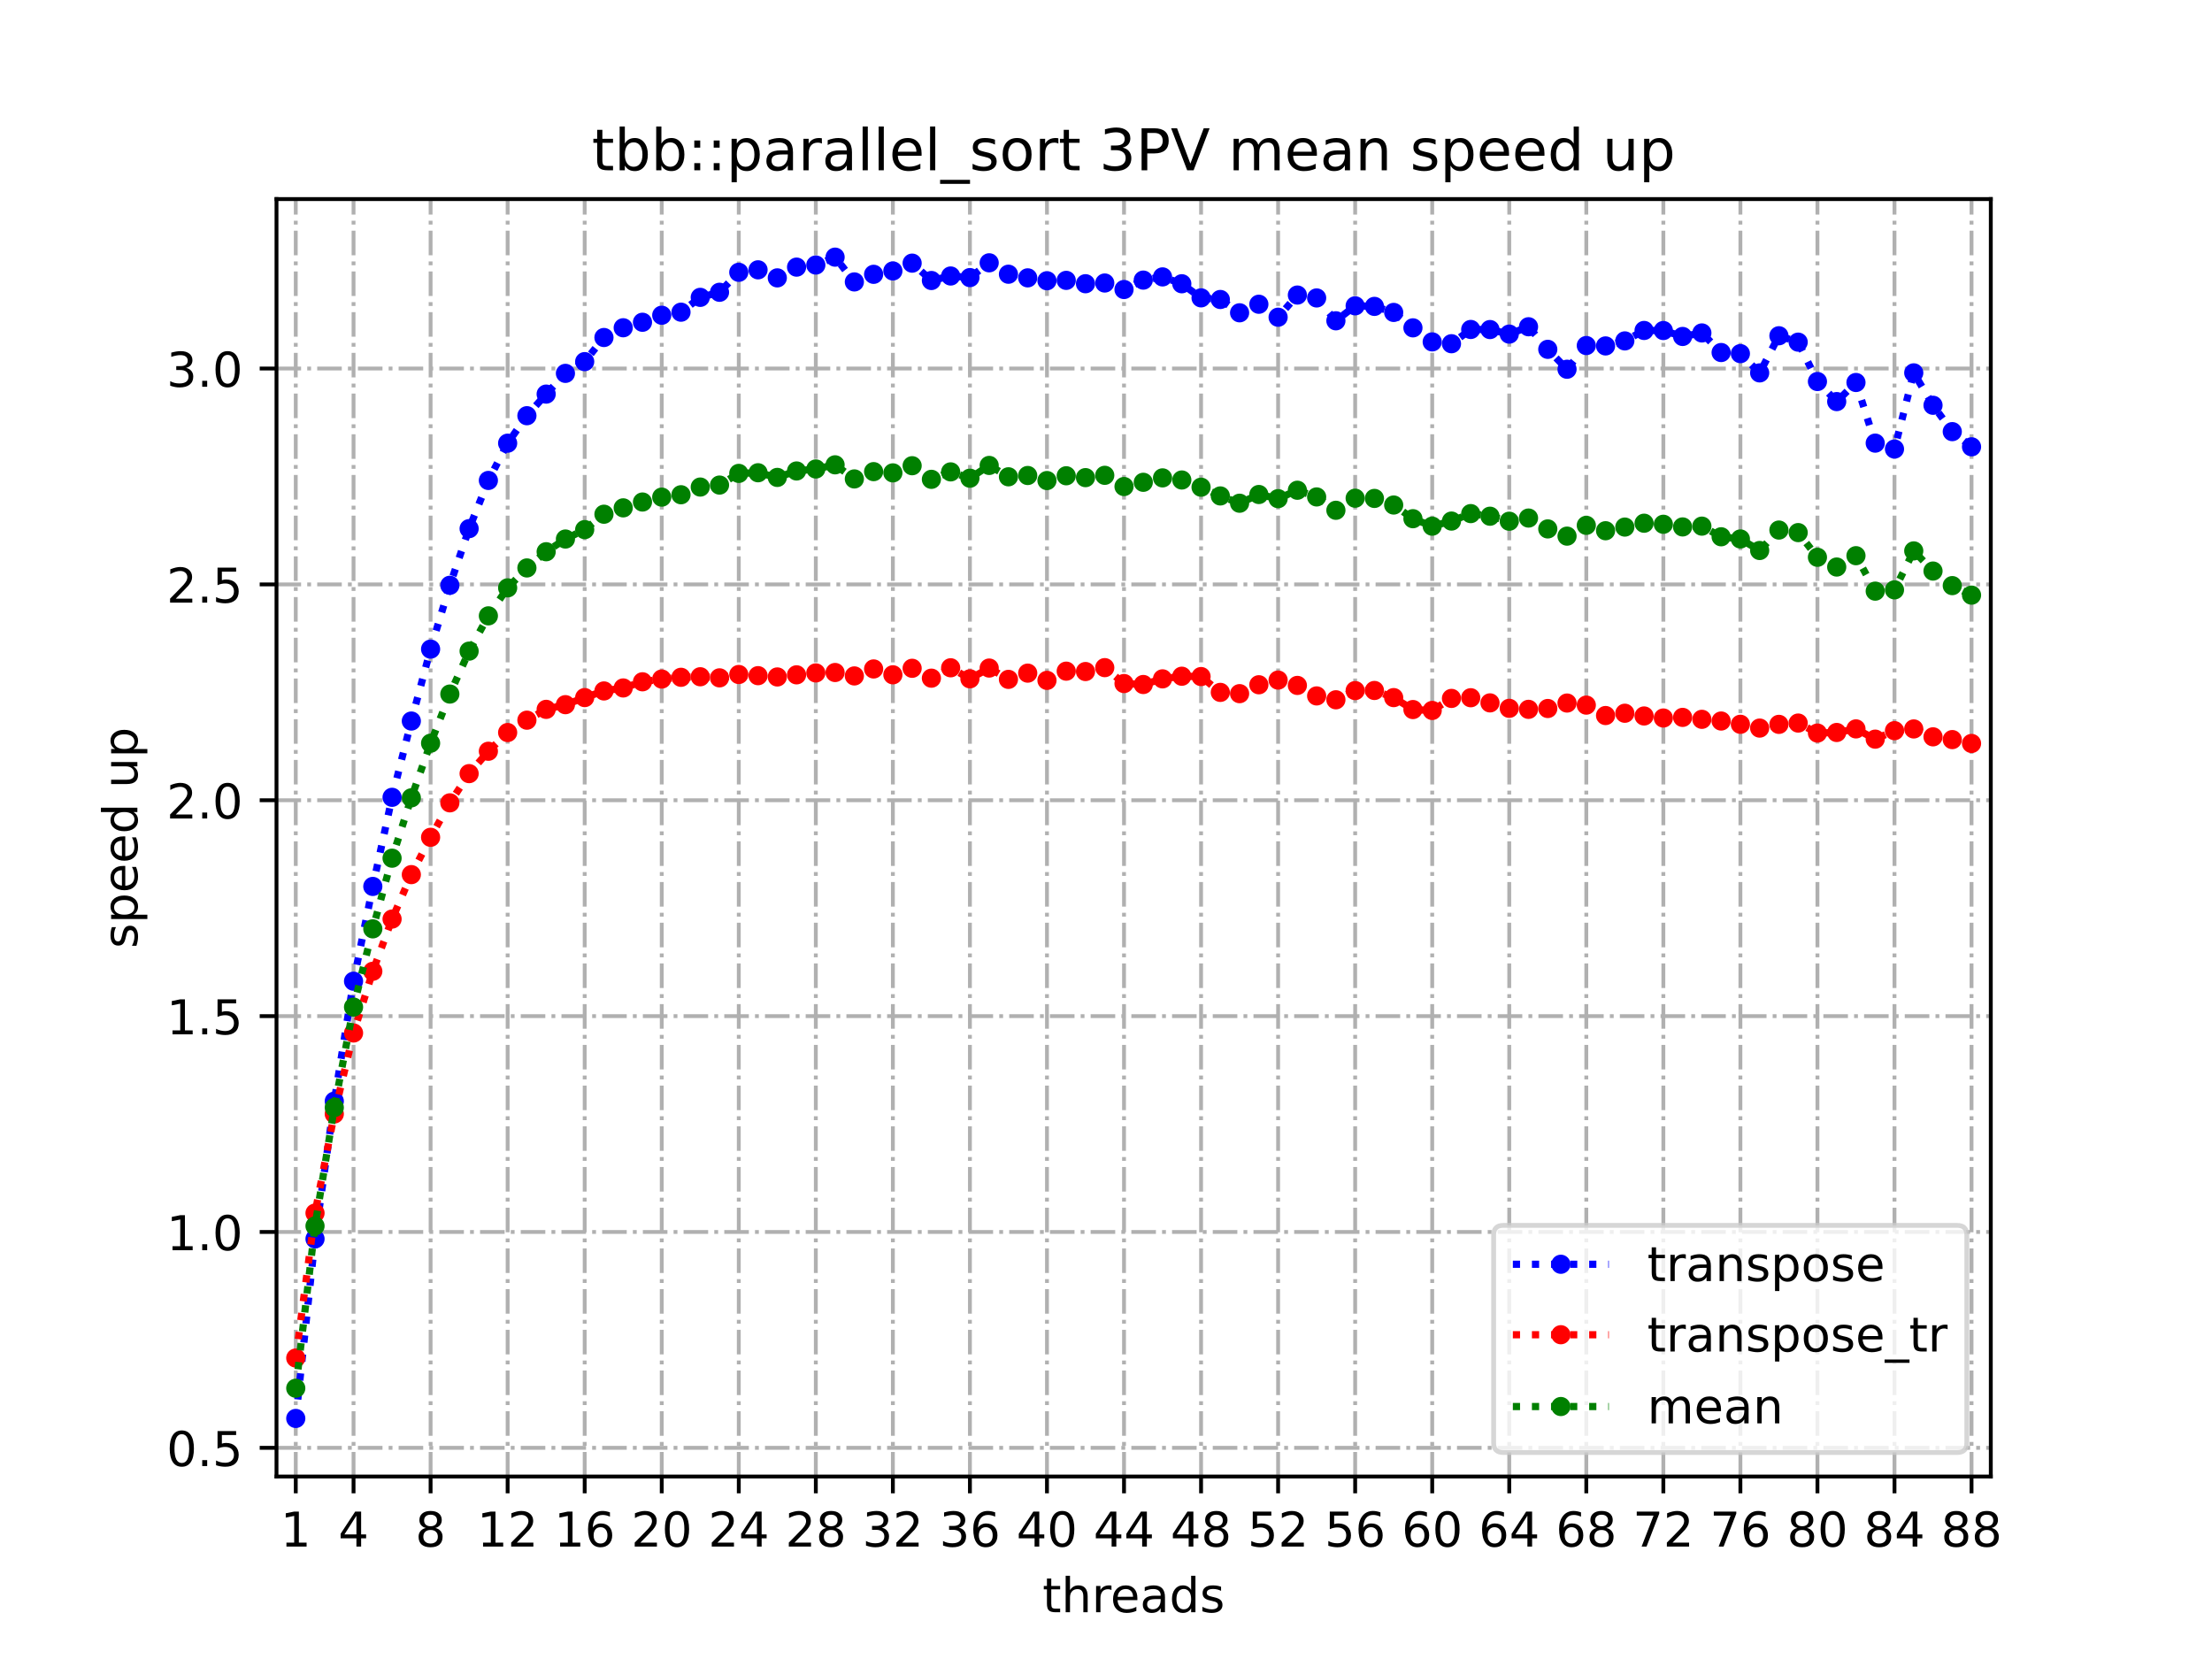 <?xml version="1.0" encoding="utf-8" standalone="no"?>
<!DOCTYPE svg PUBLIC "-//W3C//DTD SVG 1.1//EN"
  "http://www.w3.org/Graphics/SVG/1.1/DTD/svg11.dtd">
<!-- Created with matplotlib (https://matplotlib.org/) -->
<svg height="345.6pt" version="1.1" viewBox="0 0 460.8 345.6" width="460.8pt" xmlns="http://www.w3.org/2000/svg" xmlns:xlink="http://www.w3.org/1999/xlink">
 <defs>
  <style type="text/css">
*{stroke-linecap:butt;stroke-linejoin:round;}
  </style>
 </defs>
 <g id="figure_1">
  <g id="patch_1">
   <path d="M 0 345.6 
L 460.8 345.6 
L 460.8 0 
L 0 0 
z
" style="fill:#ffffff;"/>
  </g>
  <g id="axes_1">
   <g id="patch_2">
    <path d="M 57.6 307.584 
L 414.72 307.584 
L 414.72 41.472 
L 57.6 41.472 
z
" style="fill:#ffffff;"/>
   </g>
   <g id="matplotlib.axis_1">
    <g id="xtick_1">
     <g id="line2d_1">
      <path clip-path="url(#p1cc253d279)" d="M 61.613 307.584 
L 61.613 41.472 
" style="fill:none;stroke:#b0b0b0;stroke-dasharray:5.12,1.28,0.8,1.28;stroke-dashoffset:0;stroke-width:0.8;"/>
     </g>
     <g id="line2d_2">
      <defs>
       <path d="M 0 0 
L 0 3.5 
" id="m0a681a8651" style="stroke:#000000;stroke-width:0.8;"/>
      </defs>
      <g>
       <use style="stroke:#000000;stroke-width:0.8;" x="61.613" xlink:href="#m0a681a8651" y="307.584"/>
      </g>
     </g>
     <g id="text_1">
      <!-- 1 -->
      <defs>
       <path d="M 12.406 8.297 
L 28.516 8.297 
L 28.516 63.922 
L 10.984 60.406 
L 10.984 69.391 
L 28.422 72.906 
L 38.281 72.906 
L 38.281 8.297 
L 54.391 8.297 
L 54.391 0 
L 12.406 0 
z
" id="DejaVuSans-49"/>
      </defs>
      <g transform="translate(58.431 322.182)scale(0.1 -0.1)">
       <use xlink:href="#DejaVuSans-49"/>
      </g>
     </g>
    </g>
    <g id="xtick_2">
     <g id="line2d_3">
      <path clip-path="url(#p1cc253d279)" d="M 73.65 307.584 
L 73.65 41.472 
" style="fill:none;stroke:#b0b0b0;stroke-dasharray:5.12,1.28,0.8,1.28;stroke-dashoffset:0;stroke-width:0.8;"/>
     </g>
     <g id="line2d_4">
      <g>
       <use style="stroke:#000000;stroke-width:0.8;" x="73.65" xlink:href="#m0a681a8651" y="307.584"/>
      </g>
     </g>
     <g id="text_2">
      <!-- 4 -->
      <defs>
       <path d="M 37.797 64.312 
L 12.891 25.391 
L 37.797 25.391 
z
M 35.203 72.906 
L 47.609 72.906 
L 47.609 25.391 
L 58.016 25.391 
L 58.016 17.188 
L 47.609 17.188 
L 47.609 0 
L 37.797 0 
L 37.797 17.188 
L 4.891 17.188 
L 4.891 26.703 
z
" id="DejaVuSans-52"/>
      </defs>
      <g transform="translate(70.469 322.182)scale(0.1 -0.1)">
       <use xlink:href="#DejaVuSans-52"/>
      </g>
     </g>
    </g>
    <g id="xtick_3">
     <g id="line2d_5">
      <path clip-path="url(#p1cc253d279)" d="M 89.701 307.584 
L 89.701 41.472 
" style="fill:none;stroke:#b0b0b0;stroke-dasharray:5.12,1.28,0.8,1.28;stroke-dashoffset:0;stroke-width:0.8;"/>
     </g>
     <g id="line2d_6">
      <g>
       <use style="stroke:#000000;stroke-width:0.8;" x="89.701" xlink:href="#m0a681a8651" y="307.584"/>
      </g>
     </g>
     <g id="text_3">
      <!-- 8 -->
      <defs>
       <path d="M 31.781 34.625 
Q 24.75 34.625 20.719 30.859 
Q 16.703 27.094 16.703 20.516 
Q 16.703 13.922 20.719 10.156 
Q 24.75 6.391 31.781 6.391 
Q 38.812 6.391 42.859 10.172 
Q 46.922 13.969 46.922 20.516 
Q 46.922 27.094 42.891 30.859 
Q 38.875 34.625 31.781 34.625 
z
M 21.922 38.812 
Q 15.578 40.375 12.031 44.719 
Q 8.5 49.078 8.5 55.328 
Q 8.5 64.062 14.719 69.141 
Q 20.953 74.219 31.781 74.219 
Q 42.672 74.219 48.875 69.141 
Q 55.078 64.062 55.078 55.328 
Q 55.078 49.078 51.531 44.719 
Q 48 40.375 41.703 38.812 
Q 48.828 37.156 52.797 32.312 
Q 56.781 27.484 56.781 20.516 
Q 56.781 9.906 50.312 4.234 
Q 43.844 -1.422 31.781 -1.422 
Q 19.734 -1.422 13.25 4.234 
Q 6.781 9.906 6.781 20.516 
Q 6.781 27.484 10.781 32.312 
Q 14.797 37.156 21.922 38.812 
z
M 18.312 54.391 
Q 18.312 48.734 21.844 45.562 
Q 25.391 42.391 31.781 42.391 
Q 38.141 42.391 41.719 45.562 
Q 45.312 48.734 45.312 54.391 
Q 45.312 60.062 41.719 63.234 
Q 38.141 66.406 31.781 66.406 
Q 25.391 66.406 21.844 63.234 
Q 18.312 60.062 18.312 54.391 
z
" id="DejaVuSans-56"/>
      </defs>
      <g transform="translate(86.519 322.182)scale(0.1 -0.1)">
       <use xlink:href="#DejaVuSans-56"/>
      </g>
     </g>
    </g>
    <g id="xtick_4">
     <g id="line2d_7">
      <path clip-path="url(#p1cc253d279)" d="M 105.751 307.584 
L 105.751 41.472 
" style="fill:none;stroke:#b0b0b0;stroke-dasharray:5.12,1.28,0.8,1.28;stroke-dashoffset:0;stroke-width:0.8;"/>
     </g>
     <g id="line2d_8">
      <g>
       <use style="stroke:#000000;stroke-width:0.8;" x="105.751" xlink:href="#m0a681a8651" y="307.584"/>
      </g>
     </g>
     <g id="text_4">
      <!-- 12 -->
      <defs>
       <path d="M 19.188 8.297 
L 53.609 8.297 
L 53.609 0 
L 7.328 0 
L 7.328 8.297 
Q 12.938 14.109 22.625 23.891 
Q 32.328 33.688 34.812 36.531 
Q 39.547 41.844 41.422 45.531 
Q 43.312 49.219 43.312 52.781 
Q 43.312 58.594 39.234 62.25 
Q 35.156 65.922 28.609 65.922 
Q 23.969 65.922 18.812 64.312 
Q 13.672 62.703 7.812 59.422 
L 7.812 69.391 
Q 13.766 71.781 18.938 73 
Q 24.125 74.219 28.422 74.219 
Q 39.75 74.219 46.484 68.547 
Q 53.219 62.891 53.219 53.422 
Q 53.219 48.922 51.531 44.891 
Q 49.859 40.875 45.406 35.406 
Q 44.188 33.984 37.641 27.219 
Q 31.109 20.453 19.188 8.297 
z
" id="DejaVuSans-50"/>
      </defs>
      <g transform="translate(99.389 322.182)scale(0.1 -0.1)">
       <use xlink:href="#DejaVuSans-49"/>
       <use x="63.623" xlink:href="#DejaVuSans-50"/>
      </g>
     </g>
    </g>
    <g id="xtick_5">
     <g id="line2d_9">
      <path clip-path="url(#p1cc253d279)" d="M 121.801 307.584 
L 121.801 41.472 
" style="fill:none;stroke:#b0b0b0;stroke-dasharray:5.12,1.28,0.8,1.28;stroke-dashoffset:0;stroke-width:0.8;"/>
     </g>
     <g id="line2d_10">
      <g>
       <use style="stroke:#000000;stroke-width:0.8;" x="121.801" xlink:href="#m0a681a8651" y="307.584"/>
      </g>
     </g>
     <g id="text_5">
      <!-- 16 -->
      <defs>
       <path d="M 33.016 40.375 
Q 26.375 40.375 22.484 35.828 
Q 18.609 31.297 18.609 23.391 
Q 18.609 15.531 22.484 10.953 
Q 26.375 6.391 33.016 6.391 
Q 39.656 6.391 43.531 10.953 
Q 47.406 15.531 47.406 23.391 
Q 47.406 31.297 43.531 35.828 
Q 39.656 40.375 33.016 40.375 
z
M 52.594 71.297 
L 52.594 62.312 
Q 48.875 64.062 45.094 64.984 
Q 41.312 65.922 37.594 65.922 
Q 27.828 65.922 22.672 59.328 
Q 17.531 52.734 16.797 39.406 
Q 19.672 43.656 24.016 45.922 
Q 28.375 48.188 33.594 48.188 
Q 44.578 48.188 50.953 41.516 
Q 57.328 34.859 57.328 23.391 
Q 57.328 12.156 50.688 5.359 
Q 44.047 -1.422 33.016 -1.422 
Q 20.359 -1.422 13.672 8.266 
Q 6.984 17.969 6.984 36.375 
Q 6.984 53.656 15.188 63.938 
Q 23.391 74.219 37.203 74.219 
Q 40.922 74.219 44.703 73.484 
Q 48.484 72.75 52.594 71.297 
z
" id="DejaVuSans-54"/>
      </defs>
      <g transform="translate(115.439 322.182)scale(0.1 -0.1)">
       <use xlink:href="#DejaVuSans-49"/>
       <use x="63.623" xlink:href="#DejaVuSans-54"/>
      </g>
     </g>
    </g>
    <g id="xtick_6">
     <g id="line2d_11">
      <path clip-path="url(#p1cc253d279)" d="M 137.852 307.584 
L 137.852 41.472 
" style="fill:none;stroke:#b0b0b0;stroke-dasharray:5.12,1.28,0.8,1.28;stroke-dashoffset:0;stroke-width:0.8;"/>
     </g>
     <g id="line2d_12">
      <g>
       <use style="stroke:#000000;stroke-width:0.8;" x="137.852" xlink:href="#m0a681a8651" y="307.584"/>
      </g>
     </g>
     <g id="text_6">
      <!-- 20 -->
      <defs>
       <path d="M 31.781 66.406 
Q 24.172 66.406 20.328 58.906 
Q 16.5 51.422 16.5 36.375 
Q 16.5 21.391 20.328 13.891 
Q 24.172 6.391 31.781 6.391 
Q 39.453 6.391 43.281 13.891 
Q 47.125 21.391 47.125 36.375 
Q 47.125 51.422 43.281 58.906 
Q 39.453 66.406 31.781 66.406 
z
M 31.781 74.219 
Q 44.047 74.219 50.516 64.516 
Q 56.984 54.828 56.984 36.375 
Q 56.984 17.969 50.516 8.266 
Q 44.047 -1.422 31.781 -1.422 
Q 19.531 -1.422 13.062 8.266 
Q 6.594 17.969 6.594 36.375 
Q 6.594 54.828 13.062 64.516 
Q 19.531 74.219 31.781 74.219 
z
" id="DejaVuSans-48"/>
      </defs>
      <g transform="translate(131.489 322.182)scale(0.1 -0.1)">
       <use xlink:href="#DejaVuSans-50"/>
       <use x="63.623" xlink:href="#DejaVuSans-48"/>
      </g>
     </g>
    </g>
    <g id="xtick_7">
     <g id="line2d_13">
      <path clip-path="url(#p1cc253d279)" d="M 153.902 307.584 
L 153.902 41.472 
" style="fill:none;stroke:#b0b0b0;stroke-dasharray:5.12,1.28,0.8,1.28;stroke-dashoffset:0;stroke-width:0.8;"/>
     </g>
     <g id="line2d_14">
      <g>
       <use style="stroke:#000000;stroke-width:0.8;" x="153.902" xlink:href="#m0a681a8651" y="307.584"/>
      </g>
     </g>
     <g id="text_7">
      <!-- 24 -->
      <g transform="translate(147.54 322.182)scale(0.1 -0.1)">
       <use xlink:href="#DejaVuSans-50"/>
       <use x="63.623" xlink:href="#DejaVuSans-52"/>
      </g>
     </g>
    </g>
    <g id="xtick_8">
     <g id="line2d_15">
      <path clip-path="url(#p1cc253d279)" d="M 169.952 307.584 
L 169.952 41.472 
" style="fill:none;stroke:#b0b0b0;stroke-dasharray:5.12,1.28,0.8,1.28;stroke-dashoffset:0;stroke-width:0.8;"/>
     </g>
     <g id="line2d_16">
      <g>
       <use style="stroke:#000000;stroke-width:0.8;" x="169.952" xlink:href="#m0a681a8651" y="307.584"/>
      </g>
     </g>
     <g id="text_8">
      <!-- 28 -->
      <g transform="translate(163.59 322.182)scale(0.1 -0.1)">
       <use xlink:href="#DejaVuSans-50"/>
       <use x="63.623" xlink:href="#DejaVuSans-56"/>
      </g>
     </g>
    </g>
    <g id="xtick_9">
     <g id="line2d_17">
      <path clip-path="url(#p1cc253d279)" d="M 186.003 307.584 
L 186.003 41.472 
" style="fill:none;stroke:#b0b0b0;stroke-dasharray:5.12,1.28,0.8,1.28;stroke-dashoffset:0;stroke-width:0.8;"/>
     </g>
     <g id="line2d_18">
      <g>
       <use style="stroke:#000000;stroke-width:0.8;" x="186.003" xlink:href="#m0a681a8651" y="307.584"/>
      </g>
     </g>
     <g id="text_9">
      <!-- 32 -->
      <defs>
       <path d="M 40.578 39.312 
Q 47.656 37.797 51.625 33 
Q 55.609 28.219 55.609 21.188 
Q 55.609 10.406 48.188 4.484 
Q 40.766 -1.422 27.094 -1.422 
Q 22.516 -1.422 17.656 -0.516 
Q 12.797 0.391 7.625 2.203 
L 7.625 11.719 
Q 11.719 9.328 16.594 8.109 
Q 21.484 6.891 26.812 6.891 
Q 36.078 6.891 40.938 10.547 
Q 45.797 14.203 45.797 21.188 
Q 45.797 27.641 41.281 31.266 
Q 36.766 34.906 28.719 34.906 
L 20.219 34.906 
L 20.219 43.016 
L 29.109 43.016 
Q 36.375 43.016 40.234 45.922 
Q 44.094 48.828 44.094 54.297 
Q 44.094 59.906 40.109 62.906 
Q 36.141 65.922 28.719 65.922 
Q 24.656 65.922 20.016 65.031 
Q 15.375 64.156 9.812 62.312 
L 9.812 71.094 
Q 15.438 72.656 20.344 73.438 
Q 25.25 74.219 29.594 74.219 
Q 40.828 74.219 47.359 69.109 
Q 53.906 64.016 53.906 55.328 
Q 53.906 49.266 50.438 45.094 
Q 46.969 40.922 40.578 39.312 
z
" id="DejaVuSans-51"/>
      </defs>
      <g transform="translate(179.64 322.182)scale(0.1 -0.1)">
       <use xlink:href="#DejaVuSans-51"/>
       <use x="63.623" xlink:href="#DejaVuSans-50"/>
      </g>
     </g>
    </g>
    <g id="xtick_10">
     <g id="line2d_19">
      <path clip-path="url(#p1cc253d279)" d="M 202.053 307.584 
L 202.053 41.472 
" style="fill:none;stroke:#b0b0b0;stroke-dasharray:5.12,1.28,0.8,1.28;stroke-dashoffset:0;stroke-width:0.8;"/>
     </g>
     <g id="line2d_20">
      <g>
       <use style="stroke:#000000;stroke-width:0.8;" x="202.053" xlink:href="#m0a681a8651" y="307.584"/>
      </g>
     </g>
     <g id="text_10">
      <!-- 36 -->
      <g transform="translate(195.691 322.182)scale(0.1 -0.1)">
       <use xlink:href="#DejaVuSans-51"/>
       <use x="63.623" xlink:href="#DejaVuSans-54"/>
      </g>
     </g>
    </g>
    <g id="xtick_11">
     <g id="line2d_21">
      <path clip-path="url(#p1cc253d279)" d="M 218.103 307.584 
L 218.103 41.472 
" style="fill:none;stroke:#b0b0b0;stroke-dasharray:5.12,1.28,0.8,1.28;stroke-dashoffset:0;stroke-width:0.8;"/>
     </g>
     <g id="line2d_22">
      <g>
       <use style="stroke:#000000;stroke-width:0.8;" x="218.103" xlink:href="#m0a681a8651" y="307.584"/>
      </g>
     </g>
     <g id="text_11">
      <!-- 40 -->
      <g transform="translate(211.741 322.182)scale(0.1 -0.1)">
       <use xlink:href="#DejaVuSans-52"/>
       <use x="63.623" xlink:href="#DejaVuSans-48"/>
      </g>
     </g>
    </g>
    <g id="xtick_12">
     <g id="line2d_23">
      <path clip-path="url(#p1cc253d279)" d="M 234.154 307.584 
L 234.154 41.472 
" style="fill:none;stroke:#b0b0b0;stroke-dasharray:5.12,1.28,0.8,1.28;stroke-dashoffset:0;stroke-width:0.8;"/>
     </g>
     <g id="line2d_24">
      <g>
       <use style="stroke:#000000;stroke-width:0.8;" x="234.154" xlink:href="#m0a681a8651" y="307.584"/>
      </g>
     </g>
     <g id="text_12">
      <!-- 44 -->
      <g transform="translate(227.791 322.182)scale(0.1 -0.1)">
       <use xlink:href="#DejaVuSans-52"/>
       <use x="63.623" xlink:href="#DejaVuSans-52"/>
      </g>
     </g>
    </g>
    <g id="xtick_13">
     <g id="line2d_25">
      <path clip-path="url(#p1cc253d279)" d="M 250.204 307.584 
L 250.204 41.472 
" style="fill:none;stroke:#b0b0b0;stroke-dasharray:5.12,1.28,0.8,1.28;stroke-dashoffset:0;stroke-width:0.8;"/>
     </g>
     <g id="line2d_26">
      <g>
       <use style="stroke:#000000;stroke-width:0.8;" x="250.204" xlink:href="#m0a681a8651" y="307.584"/>
      </g>
     </g>
     <g id="text_13">
      <!-- 48 -->
      <g transform="translate(243.842 322.182)scale(0.1 -0.1)">
       <use xlink:href="#DejaVuSans-52"/>
       <use x="63.623" xlink:href="#DejaVuSans-56"/>
      </g>
     </g>
    </g>
    <g id="xtick_14">
     <g id="line2d_27">
      <path clip-path="url(#p1cc253d279)" d="M 266.254 307.584 
L 266.254 41.472 
" style="fill:none;stroke:#b0b0b0;stroke-dasharray:5.12,1.28,0.8,1.28;stroke-dashoffset:0;stroke-width:0.8;"/>
     </g>
     <g id="line2d_28">
      <g>
       <use style="stroke:#000000;stroke-width:0.8;" x="266.254" xlink:href="#m0a681a8651" y="307.584"/>
      </g>
     </g>
     <g id="text_14">
      <!-- 52 -->
      <defs>
       <path d="M 10.797 72.906 
L 49.516 72.906 
L 49.516 64.594 
L 19.828 64.594 
L 19.828 46.734 
Q 21.969 47.469 24.109 47.828 
Q 26.266 48.188 28.422 48.188 
Q 40.625 48.188 47.75 41.5 
Q 54.891 34.812 54.891 23.391 
Q 54.891 11.625 47.562 5.094 
Q 40.234 -1.422 26.906 -1.422 
Q 22.312 -1.422 17.547 -0.641 
Q 12.797 0.141 7.719 1.703 
L 7.719 11.625 
Q 12.109 9.234 16.797 8.062 
Q 21.484 6.891 26.703 6.891 
Q 35.156 6.891 40.078 11.328 
Q 45.016 15.766 45.016 23.391 
Q 45.016 31 40.078 35.438 
Q 35.156 39.891 26.703 39.891 
Q 22.75 39.891 18.812 39.016 
Q 14.891 38.141 10.797 36.281 
z
" id="DejaVuSans-53"/>
      </defs>
      <g transform="translate(259.892 322.182)scale(0.1 -0.1)">
       <use xlink:href="#DejaVuSans-53"/>
       <use x="63.623" xlink:href="#DejaVuSans-50"/>
      </g>
     </g>
    </g>
    <g id="xtick_15">
     <g id="line2d_29">
      <path clip-path="url(#p1cc253d279)" d="M 282.305 307.584 
L 282.305 41.472 
" style="fill:none;stroke:#b0b0b0;stroke-dasharray:5.12,1.28,0.8,1.28;stroke-dashoffset:0;stroke-width:0.8;"/>
     </g>
     <g id="line2d_30">
      <g>
       <use style="stroke:#000000;stroke-width:0.8;" x="282.305" xlink:href="#m0a681a8651" y="307.584"/>
      </g>
     </g>
     <g id="text_15">
      <!-- 56 -->
      <g transform="translate(275.942 322.182)scale(0.1 -0.1)">
       <use xlink:href="#DejaVuSans-53"/>
       <use x="63.623" xlink:href="#DejaVuSans-54"/>
      </g>
     </g>
    </g>
    <g id="xtick_16">
     <g id="line2d_31">
      <path clip-path="url(#p1cc253d279)" d="M 298.355 307.584 
L 298.355 41.472 
" style="fill:none;stroke:#b0b0b0;stroke-dasharray:5.12,1.28,0.8,1.28;stroke-dashoffset:0;stroke-width:0.8;"/>
     </g>
     <g id="line2d_32">
      <g>
       <use style="stroke:#000000;stroke-width:0.8;" x="298.355" xlink:href="#m0a681a8651" y="307.584"/>
      </g>
     </g>
     <g id="text_16">
      <!-- 60 -->
      <g transform="translate(291.993 322.182)scale(0.1 -0.1)">
       <use xlink:href="#DejaVuSans-54"/>
       <use x="63.623" xlink:href="#DejaVuSans-48"/>
      </g>
     </g>
    </g>
    <g id="xtick_17">
     <g id="line2d_33">
      <path clip-path="url(#p1cc253d279)" d="M 314.405 307.584 
L 314.405 41.472 
" style="fill:none;stroke:#b0b0b0;stroke-dasharray:5.12,1.28,0.8,1.28;stroke-dashoffset:0;stroke-width:0.8;"/>
     </g>
     <g id="line2d_34">
      <g>
       <use style="stroke:#000000;stroke-width:0.8;" x="314.405" xlink:href="#m0a681a8651" y="307.584"/>
      </g>
     </g>
     <g id="text_17">
      <!-- 64 -->
      <g transform="translate(308.043 322.182)scale(0.1 -0.1)">
       <use xlink:href="#DejaVuSans-54"/>
       <use x="63.623" xlink:href="#DejaVuSans-52"/>
      </g>
     </g>
    </g>
    <g id="xtick_18">
     <g id="line2d_35">
      <path clip-path="url(#p1cc253d279)" d="M 330.456 307.584 
L 330.456 41.472 
" style="fill:none;stroke:#b0b0b0;stroke-dasharray:5.12,1.28,0.8,1.28;stroke-dashoffset:0;stroke-width:0.8;"/>
     </g>
     <g id="line2d_36">
      <g>
       <use style="stroke:#000000;stroke-width:0.8;" x="330.456" xlink:href="#m0a681a8651" y="307.584"/>
      </g>
     </g>
     <g id="text_18">
      <!-- 68 -->
      <g transform="translate(324.093 322.182)scale(0.1 -0.1)">
       <use xlink:href="#DejaVuSans-54"/>
       <use x="63.623" xlink:href="#DejaVuSans-56"/>
      </g>
     </g>
    </g>
    <g id="xtick_19">
     <g id="line2d_37">
      <path clip-path="url(#p1cc253d279)" d="M 346.506 307.584 
L 346.506 41.472 
" style="fill:none;stroke:#b0b0b0;stroke-dasharray:5.12,1.28,0.8,1.28;stroke-dashoffset:0;stroke-width:0.8;"/>
     </g>
     <g id="line2d_38">
      <g>
       <use style="stroke:#000000;stroke-width:0.8;" x="346.506" xlink:href="#m0a681a8651" y="307.584"/>
      </g>
     </g>
     <g id="text_19">
      <!-- 72 -->
      <defs>
       <path d="M 8.203 72.906 
L 55.078 72.906 
L 55.078 68.703 
L 28.609 0 
L 18.312 0 
L 43.219 64.594 
L 8.203 64.594 
z
" id="DejaVuSans-55"/>
      </defs>
      <g transform="translate(340.144 322.182)scale(0.1 -0.1)">
       <use xlink:href="#DejaVuSans-55"/>
       <use x="63.623" xlink:href="#DejaVuSans-50"/>
      </g>
     </g>
    </g>
    <g id="xtick_20">
     <g id="line2d_39">
      <path clip-path="url(#p1cc253d279)" d="M 362.556 307.584 
L 362.556 41.472 
" style="fill:none;stroke:#b0b0b0;stroke-dasharray:5.12,1.28,0.8,1.28;stroke-dashoffset:0;stroke-width:0.8;"/>
     </g>
     <g id="line2d_40">
      <g>
       <use style="stroke:#000000;stroke-width:0.8;" x="362.556" xlink:href="#m0a681a8651" y="307.584"/>
      </g>
     </g>
     <g id="text_20">
      <!-- 76 -->
      <g transform="translate(356.194 322.182)scale(0.1 -0.1)">
       <use xlink:href="#DejaVuSans-55"/>
       <use x="63.623" xlink:href="#DejaVuSans-54"/>
      </g>
     </g>
    </g>
    <g id="xtick_21">
     <g id="line2d_41">
      <path clip-path="url(#p1cc253d279)" d="M 378.607 307.584 
L 378.607 41.472 
" style="fill:none;stroke:#b0b0b0;stroke-dasharray:5.12,1.28,0.8,1.28;stroke-dashoffset:0;stroke-width:0.8;"/>
     </g>
     <g id="line2d_42">
      <g>
       <use style="stroke:#000000;stroke-width:0.8;" x="378.607" xlink:href="#m0a681a8651" y="307.584"/>
      </g>
     </g>
     <g id="text_21">
      <!-- 80 -->
      <g transform="translate(372.244 322.182)scale(0.1 -0.1)">
       <use xlink:href="#DejaVuSans-56"/>
       <use x="63.623" xlink:href="#DejaVuSans-48"/>
      </g>
     </g>
    </g>
    <g id="xtick_22">
     <g id="line2d_43">
      <path clip-path="url(#p1cc253d279)" d="M 394.657 307.584 
L 394.657 41.472 
" style="fill:none;stroke:#b0b0b0;stroke-dasharray:5.12,1.28,0.8,1.28;stroke-dashoffset:0;stroke-width:0.8;"/>
     </g>
     <g id="line2d_44">
      <g>
       <use style="stroke:#000000;stroke-width:0.8;" x="394.657" xlink:href="#m0a681a8651" y="307.584"/>
      </g>
     </g>
     <g id="text_22">
      <!-- 84 -->
      <g transform="translate(388.295 322.182)scale(0.1 -0.1)">
       <use xlink:href="#DejaVuSans-56"/>
       <use x="63.623" xlink:href="#DejaVuSans-52"/>
      </g>
     </g>
    </g>
    <g id="xtick_23">
     <g id="line2d_45">
      <path clip-path="url(#p1cc253d279)" d="M 410.707 307.584 
L 410.707 41.472 
" style="fill:none;stroke:#b0b0b0;stroke-dasharray:5.12,1.28,0.8,1.28;stroke-dashoffset:0;stroke-width:0.8;"/>
     </g>
     <g id="line2d_46">
      <g>
       <use style="stroke:#000000;stroke-width:0.8;" x="410.707" xlink:href="#m0a681a8651" y="307.584"/>
      </g>
     </g>
     <g id="text_23">
      <!-- 88 -->
      <g transform="translate(404.345 322.182)scale(0.1 -0.1)">
       <use xlink:href="#DejaVuSans-56"/>
       <use x="63.623" xlink:href="#DejaVuSans-56"/>
      </g>
     </g>
    </g>
    <g id="text_24">
     <!-- threads -->
     <defs>
      <path d="M 18.312 70.219 
L 18.312 54.688 
L 36.812 54.688 
L 36.812 47.703 
L 18.312 47.703 
L 18.312 18.016 
Q 18.312 11.328 20.141 9.422 
Q 21.969 7.516 27.594 7.516 
L 36.812 7.516 
L 36.812 0 
L 27.594 0 
Q 17.188 0 13.234 3.875 
Q 9.281 7.766 9.281 18.016 
L 9.281 47.703 
L 2.688 47.703 
L 2.688 54.688 
L 9.281 54.688 
L 9.281 70.219 
z
" id="DejaVuSans-116"/>
      <path d="M 54.891 33.016 
L 54.891 0 
L 45.906 0 
L 45.906 32.719 
Q 45.906 40.484 42.875 44.328 
Q 39.844 48.188 33.797 48.188 
Q 26.516 48.188 22.312 43.547 
Q 18.109 38.922 18.109 30.906 
L 18.109 0 
L 9.078 0 
L 9.078 75.984 
L 18.109 75.984 
L 18.109 46.188 
Q 21.344 51.125 25.703 53.562 
Q 30.078 56 35.797 56 
Q 45.219 56 50.047 50.172 
Q 54.891 44.344 54.891 33.016 
z
" id="DejaVuSans-104"/>
      <path d="M 41.109 46.297 
Q 39.594 47.172 37.812 47.578 
Q 36.031 48 33.891 48 
Q 26.266 48 22.188 43.047 
Q 18.109 38.094 18.109 28.812 
L 18.109 0 
L 9.078 0 
L 9.078 54.688 
L 18.109 54.688 
L 18.109 46.188 
Q 20.953 51.172 25.484 53.578 
Q 30.031 56 36.531 56 
Q 37.453 56 38.578 55.875 
Q 39.703 55.766 41.062 55.516 
z
" id="DejaVuSans-114"/>
      <path d="M 56.203 29.594 
L 56.203 25.203 
L 14.891 25.203 
Q 15.484 15.922 20.484 11.062 
Q 25.484 6.203 34.422 6.203 
Q 39.594 6.203 44.453 7.469 
Q 49.312 8.734 54.109 11.281 
L 54.109 2.781 
Q 49.266 0.734 44.188 -0.344 
Q 39.109 -1.422 33.891 -1.422 
Q 20.797 -1.422 13.156 6.188 
Q 5.516 13.812 5.516 26.812 
Q 5.516 40.234 12.766 48.109 
Q 20.016 56 32.328 56 
Q 43.359 56 49.781 48.891 
Q 56.203 41.797 56.203 29.594 
z
M 47.219 32.234 
Q 47.125 39.594 43.094 43.984 
Q 39.062 48.391 32.422 48.391 
Q 24.906 48.391 20.391 44.141 
Q 15.875 39.891 15.188 32.172 
z
" id="DejaVuSans-101"/>
      <path d="M 34.281 27.484 
Q 23.391 27.484 19.188 25 
Q 14.984 22.516 14.984 16.5 
Q 14.984 11.719 18.141 8.906 
Q 21.297 6.109 26.703 6.109 
Q 34.188 6.109 38.703 11.406 
Q 43.219 16.703 43.219 25.484 
L 43.219 27.484 
z
M 52.203 31.203 
L 52.203 0 
L 43.219 0 
L 43.219 8.297 
Q 40.141 3.328 35.547 0.953 
Q 30.953 -1.422 24.312 -1.422 
Q 15.922 -1.422 10.953 3.297 
Q 6 8.016 6 15.922 
Q 6 25.141 12.172 29.828 
Q 18.359 34.516 30.609 34.516 
L 43.219 34.516 
L 43.219 35.406 
Q 43.219 41.609 39.141 45 
Q 35.062 48.391 27.688 48.391 
Q 23 48.391 18.547 47.266 
Q 14.109 46.141 10.016 43.891 
L 10.016 52.203 
Q 14.938 54.109 19.578 55.047 
Q 24.219 56 28.609 56 
Q 40.484 56 46.344 49.844 
Q 52.203 43.703 52.203 31.203 
z
" id="DejaVuSans-97"/>
      <path d="M 45.406 46.391 
L 45.406 75.984 
L 54.391 75.984 
L 54.391 0 
L 45.406 0 
L 45.406 8.203 
Q 42.578 3.328 38.25 0.953 
Q 33.938 -1.422 27.875 -1.422 
Q 17.969 -1.422 11.734 6.484 
Q 5.516 14.406 5.516 27.297 
Q 5.516 40.188 11.734 48.094 
Q 17.969 56 27.875 56 
Q 33.938 56 38.25 53.625 
Q 42.578 51.266 45.406 46.391 
z
M 14.797 27.297 
Q 14.797 17.391 18.875 11.75 
Q 22.953 6.109 30.078 6.109 
Q 37.203 6.109 41.297 11.75 
Q 45.406 17.391 45.406 27.297 
Q 45.406 37.203 41.297 42.844 
Q 37.203 48.484 30.078 48.484 
Q 22.953 48.484 18.875 42.844 
Q 14.797 37.203 14.797 27.297 
z
" id="DejaVuSans-100"/>
      <path d="M 44.281 53.078 
L 44.281 44.578 
Q 40.484 46.531 36.375 47.5 
Q 32.281 48.484 27.875 48.484 
Q 21.188 48.484 17.844 46.438 
Q 14.5 44.391 14.5 40.281 
Q 14.5 37.156 16.891 35.375 
Q 19.281 33.594 26.516 31.984 
L 29.594 31.297 
Q 39.156 29.25 43.188 25.516 
Q 47.219 21.781 47.219 15.094 
Q 47.219 7.469 41.188 3.016 
Q 35.156 -1.422 24.609 -1.422 
Q 20.219 -1.422 15.453 -0.562 
Q 10.688 0.297 5.422 2 
L 5.422 11.281 
Q 10.406 8.688 15.234 7.391 
Q 20.062 6.109 24.812 6.109 
Q 31.156 6.109 34.562 8.281 
Q 37.984 10.453 37.984 14.406 
Q 37.984 18.062 35.516 20.016 
Q 33.062 21.969 24.703 23.781 
L 21.578 24.516 
Q 13.234 26.266 9.516 29.906 
Q 5.812 33.547 5.812 39.891 
Q 5.812 47.609 11.281 51.797 
Q 16.75 56 26.812 56 
Q 31.781 56 36.172 55.266 
Q 40.578 54.547 44.281 53.078 
z
" id="DejaVuSans-115"/>
     </defs>
     <g transform="translate(217.169 335.861)scale(0.1 -0.1)">
      <use xlink:href="#DejaVuSans-116"/>
      <use x="39.209" xlink:href="#DejaVuSans-104"/>
      <use x="102.588" xlink:href="#DejaVuSans-114"/>
      <use x="141.451" xlink:href="#DejaVuSans-101"/>
      <use x="202.975" xlink:href="#DejaVuSans-97"/>
      <use x="264.254" xlink:href="#DejaVuSans-100"/>
      <use x="327.73" xlink:href="#DejaVuSans-115"/>
     </g>
    </g>
   </g>
   <g id="matplotlib.axis_2">
    <g id="ytick_1">
     <g id="line2d_47">
      <path clip-path="url(#p1cc253d279)" d="M 57.6 301.609 
L 414.72 301.609 
" style="fill:none;stroke:#b0b0b0;stroke-dasharray:5.12,1.28,0.8,1.28;stroke-dashoffset:0;stroke-width:0.8;"/>
     </g>
     <g id="line2d_48">
      <defs>
       <path d="M 0 0 
L -3.5 0 
" id="m159fd05f0f" style="stroke:#000000;stroke-width:0.8;"/>
      </defs>
      <g>
       <use style="stroke:#000000;stroke-width:0.8;" x="57.6" xlink:href="#m159fd05f0f" y="301.609"/>
      </g>
     </g>
     <g id="text_25">
      <!-- 0.5 -->
      <defs>
       <path d="M 10.688 12.406 
L 21 12.406 
L 21 0 
L 10.688 0 
z
" id="DejaVuSans-46"/>
      </defs>
      <g transform="translate(34.697 305.408)scale(0.1 -0.1)">
       <use xlink:href="#DejaVuSans-48"/>
       <use x="63.623" xlink:href="#DejaVuSans-46"/>
       <use x="95.41" xlink:href="#DejaVuSans-53"/>
      </g>
     </g>
    </g>
    <g id="ytick_2">
     <g id="line2d_49">
      <path clip-path="url(#p1cc253d279)" d="M 57.6 256.641 
L 414.72 256.641 
" style="fill:none;stroke:#b0b0b0;stroke-dasharray:5.12,1.28,0.8,1.28;stroke-dashoffset:0;stroke-width:0.8;"/>
     </g>
     <g id="line2d_50">
      <g>
       <use style="stroke:#000000;stroke-width:0.8;" x="57.6" xlink:href="#m159fd05f0f" y="256.641"/>
      </g>
     </g>
     <g id="text_26">
      <!-- 1.0 -->
      <g transform="translate(34.697 260.44)scale(0.1 -0.1)">
       <use xlink:href="#DejaVuSans-49"/>
       <use x="63.623" xlink:href="#DejaVuSans-46"/>
       <use x="95.41" xlink:href="#DejaVuSans-48"/>
      </g>
     </g>
    </g>
    <g id="ytick_3">
     <g id="line2d_51">
      <path clip-path="url(#p1cc253d279)" d="M 57.6 211.674 
L 414.72 211.674 
" style="fill:none;stroke:#b0b0b0;stroke-dasharray:5.12,1.28,0.8,1.28;stroke-dashoffset:0;stroke-width:0.8;"/>
     </g>
     <g id="line2d_52">
      <g>
       <use style="stroke:#000000;stroke-width:0.8;" x="57.6" xlink:href="#m159fd05f0f" y="211.674"/>
      </g>
     </g>
     <g id="text_27">
      <!-- 1.5 -->
      <g transform="translate(34.697 215.473)scale(0.1 -0.1)">
       <use xlink:href="#DejaVuSans-49"/>
       <use x="63.623" xlink:href="#DejaVuSans-46"/>
       <use x="95.41" xlink:href="#DejaVuSans-53"/>
      </g>
     </g>
    </g>
    <g id="ytick_4">
     <g id="line2d_53">
      <path clip-path="url(#p1cc253d279)" d="M 57.6 166.706 
L 414.72 166.706 
" style="fill:none;stroke:#b0b0b0;stroke-dasharray:5.12,1.28,0.8,1.28;stroke-dashoffset:0;stroke-width:0.8;"/>
     </g>
     <g id="line2d_54">
      <g>
       <use style="stroke:#000000;stroke-width:0.8;" x="57.6" xlink:href="#m159fd05f0f" y="166.706"/>
      </g>
     </g>
     <g id="text_28">
      <!-- 2.0 -->
      <g transform="translate(34.697 170.505)scale(0.1 -0.1)">
       <use xlink:href="#DejaVuSans-50"/>
       <use x="63.623" xlink:href="#DejaVuSans-46"/>
       <use x="95.41" xlink:href="#DejaVuSans-48"/>
      </g>
     </g>
    </g>
    <g id="ytick_5">
     <g id="line2d_55">
      <path clip-path="url(#p1cc253d279)" d="M 57.6 121.738 
L 414.72 121.738 
" style="fill:none;stroke:#b0b0b0;stroke-dasharray:5.12,1.28,0.8,1.28;stroke-dashoffset:0;stroke-width:0.8;"/>
     </g>
     <g id="line2d_56">
      <g>
       <use style="stroke:#000000;stroke-width:0.8;" x="57.6" xlink:href="#m159fd05f0f" y="121.738"/>
      </g>
     </g>
     <g id="text_29">
      <!-- 2.5 -->
      <g transform="translate(34.697 125.538)scale(0.1 -0.1)">
       <use xlink:href="#DejaVuSans-50"/>
       <use x="63.623" xlink:href="#DejaVuSans-46"/>
       <use x="95.41" xlink:href="#DejaVuSans-53"/>
      </g>
     </g>
    </g>
    <g id="ytick_6">
     <g id="line2d_57">
      <path clip-path="url(#p1cc253d279)" d="M 57.6 76.771 
L 414.72 76.771 
" style="fill:none;stroke:#b0b0b0;stroke-dasharray:5.12,1.28,0.8,1.28;stroke-dashoffset:0;stroke-width:0.8;"/>
     </g>
     <g id="line2d_58">
      <g>
       <use style="stroke:#000000;stroke-width:0.8;" x="57.6" xlink:href="#m159fd05f0f" y="76.771"/>
      </g>
     </g>
     <g id="text_30">
      <!-- 3.0 -->
      <g transform="translate(34.697 80.57)scale(0.1 -0.1)">
       <use xlink:href="#DejaVuSans-51"/>
       <use x="63.623" xlink:href="#DejaVuSans-46"/>
       <use x="95.41" xlink:href="#DejaVuSans-48"/>
      </g>
     </g>
    </g>
    <g id="text_31">
     <!-- speed up -->
     <defs>
      <path d="M 18.109 8.203 
L 18.109 -20.797 
L 9.078 -20.797 
L 9.078 54.688 
L 18.109 54.688 
L 18.109 46.391 
Q 20.953 51.266 25.266 53.625 
Q 29.594 56 35.594 56 
Q 45.562 56 51.781 48.094 
Q 58.016 40.188 58.016 27.297 
Q 58.016 14.406 51.781 6.484 
Q 45.562 -1.422 35.594 -1.422 
Q 29.594 -1.422 25.266 0.953 
Q 20.953 3.328 18.109 8.203 
z
M 48.688 27.297 
Q 48.688 37.203 44.609 42.844 
Q 40.531 48.484 33.406 48.484 
Q 26.266 48.484 22.188 42.844 
Q 18.109 37.203 18.109 27.297 
Q 18.109 17.391 22.188 11.75 
Q 26.266 6.109 33.406 6.109 
Q 40.531 6.109 44.609 11.75 
Q 48.688 17.391 48.688 27.297 
z
" id="DejaVuSans-112"/>
      <path id="DejaVuSans-32"/>
      <path d="M 8.5 21.578 
L 8.5 54.688 
L 17.484 54.688 
L 17.484 21.922 
Q 17.484 14.156 20.5 10.266 
Q 23.531 6.391 29.594 6.391 
Q 36.859 6.391 41.078 11.031 
Q 45.312 15.672 45.312 23.688 
L 45.312 54.688 
L 54.297 54.688 
L 54.297 0 
L 45.312 0 
L 45.312 8.406 
Q 42.047 3.422 37.719 1 
Q 33.406 -1.422 27.688 -1.422 
Q 18.266 -1.422 13.375 4.438 
Q 8.5 10.297 8.5 21.578 
z
M 31.109 56 
z
" id="DejaVuSans-117"/>
     </defs>
     <g transform="translate(28.617 197.566)rotate(-90)scale(0.1 -0.1)">
      <use xlink:href="#DejaVuSans-115"/>
      <use x="52.1" xlink:href="#DejaVuSans-112"/>
      <use x="115.576" xlink:href="#DejaVuSans-101"/>
      <use x="177.1" xlink:href="#DejaVuSans-101"/>
      <use x="238.623" xlink:href="#DejaVuSans-100"/>
      <use x="302.1" xlink:href="#DejaVuSans-32"/>
      <use x="333.887" xlink:href="#DejaVuSans-117"/>
      <use x="397.266" xlink:href="#DejaVuSans-112"/>
     </g>
    </g>
   </g>
   <g id="line2d_59">
    <path clip-path="url(#p1cc253d279)" d="M 61.613 295.488 
L 65.625 258.083 
L 69.638 229.393 
L 73.65 204.404 
L 77.663 184.661 
L 81.676 166.095 
L 85.688 150.207 
L 89.701 135.224 
L 93.713 121.926 
L 97.726 110.127 
L 101.738 100.087 
L 105.751 92.326 
L 109.764 86.599 
L 113.776 82.099 
L 117.789 77.781 
L 121.801 75.333 
L 125.814 70.309 
L 129.827 68.279 
L 133.839 67.133 
L 137.852 65.67 
L 141.864 65.035 
L 145.877 61.946 
L 149.889 60.888 
L 153.902 56.726 
L 157.915 56.209 
L 161.927 57.887 
L 165.94 55.647 
L 169.952 55.209 
L 173.965 53.568 
L 177.978 58.73 
L 181.99 57.146 
L 186.003 56.444 
L 190.015 54.817 
L 194.028 58.434 
L 198.04 57.495 
L 202.053 57.827 
L 206.066 54.748 
L 210.078 57.126 
L 214.091 57.883 
L 218.103 58.484 
L 222.116 58.407 
L 226.129 59.106 
L 230.141 58.957 
L 234.154 60.31 
L 238.166 58.351 
L 242.179 57.684 
L 246.191 59.113 
L 250.204 62.05 
L 254.217 62.388 
L 258.229 65.161 
L 262.242 63.381 
L 266.254 66.083 
L 270.267 61.465 
L 274.28 62.067 
L 278.292 66.828 
L 282.305 63.71 
L 286.317 63.826 
L 290.33 65.085 
L 294.342 68.297 
L 298.355 71.223 
L 302.368 71.604 
L 306.38 68.634 
L 310.393 68.652 
L 314.405 69.601 
L 318.418 68.069 
L 322.431 72.773 
L 326.443 76.919 
L 330.456 71.985 
L 334.468 72.064 
L 338.481 71.017 
L 342.493 68.841 
L 346.506 68.858 
L 350.519 70.092 
L 354.531 69.358 
L 358.544 73.438 
L 362.556 73.666 
L 366.569 77.682 
L 370.582 69.944 
L 374.594 71.275 
L 378.607 79.479 
L 382.619 83.658 
L 386.632 79.679 
L 390.644 92.313 
L 394.657 93.543 
L 398.67 77.674 
L 402.682 84.427 
L 406.695 89.918 
L 410.707 93.08 
" style="fill:none;stroke:#0000ff;stroke-dasharray:1.5,2.475;stroke-dashoffset:0;stroke-width:1.5;"/>
    <defs>
     <path d="M 0 1.5 
C 0.398 1.5 0.779 1.342 1.061 1.061 
C 1.342 0.779 1.5 0.398 1.5 0 
C 1.5 -0.398 1.342 -0.779 1.061 -1.061 
C 0.779 -1.342 0.398 -1.5 0 -1.5 
C -0.398 -1.5 -0.779 -1.342 -1.061 -1.061 
C -1.342 -0.779 -1.5 -0.398 -1.5 0 
C -1.5 0.398 -1.342 0.779 -1.061 1.061 
C -0.779 1.342 -0.398 1.5 0 1.5 
z
" id="m04ad3690a2" style="stroke:#0000ff;"/>
    </defs>
    <g clip-path="url(#p1cc253d279)">
     <use style="fill:#0000ff;stroke:#0000ff;" x="61.613" xlink:href="#m04ad3690a2" y="295.488"/>
     <use style="fill:#0000ff;stroke:#0000ff;" x="65.625" xlink:href="#m04ad3690a2" y="258.083"/>
     <use style="fill:#0000ff;stroke:#0000ff;" x="69.638" xlink:href="#m04ad3690a2" y="229.393"/>
     <use style="fill:#0000ff;stroke:#0000ff;" x="73.65" xlink:href="#m04ad3690a2" y="204.404"/>
     <use style="fill:#0000ff;stroke:#0000ff;" x="77.663" xlink:href="#m04ad3690a2" y="184.661"/>
     <use style="fill:#0000ff;stroke:#0000ff;" x="81.676" xlink:href="#m04ad3690a2" y="166.095"/>
     <use style="fill:#0000ff;stroke:#0000ff;" x="85.688" xlink:href="#m04ad3690a2" y="150.207"/>
     <use style="fill:#0000ff;stroke:#0000ff;" x="89.701" xlink:href="#m04ad3690a2" y="135.224"/>
     <use style="fill:#0000ff;stroke:#0000ff;" x="93.713" xlink:href="#m04ad3690a2" y="121.926"/>
     <use style="fill:#0000ff;stroke:#0000ff;" x="97.726" xlink:href="#m04ad3690a2" y="110.127"/>
     <use style="fill:#0000ff;stroke:#0000ff;" x="101.738" xlink:href="#m04ad3690a2" y="100.087"/>
     <use style="fill:#0000ff;stroke:#0000ff;" x="105.751" xlink:href="#m04ad3690a2" y="92.326"/>
     <use style="fill:#0000ff;stroke:#0000ff;" x="109.764" xlink:href="#m04ad3690a2" y="86.599"/>
     <use style="fill:#0000ff;stroke:#0000ff;" x="113.776" xlink:href="#m04ad3690a2" y="82.099"/>
     <use style="fill:#0000ff;stroke:#0000ff;" x="117.789" xlink:href="#m04ad3690a2" y="77.781"/>
     <use style="fill:#0000ff;stroke:#0000ff;" x="121.801" xlink:href="#m04ad3690a2" y="75.333"/>
     <use style="fill:#0000ff;stroke:#0000ff;" x="125.814" xlink:href="#m04ad3690a2" y="70.309"/>
     <use style="fill:#0000ff;stroke:#0000ff;" x="129.827" xlink:href="#m04ad3690a2" y="68.279"/>
     <use style="fill:#0000ff;stroke:#0000ff;" x="133.839" xlink:href="#m04ad3690a2" y="67.133"/>
     <use style="fill:#0000ff;stroke:#0000ff;" x="137.852" xlink:href="#m04ad3690a2" y="65.67"/>
     <use style="fill:#0000ff;stroke:#0000ff;" x="141.864" xlink:href="#m04ad3690a2" y="65.035"/>
     <use style="fill:#0000ff;stroke:#0000ff;" x="145.877" xlink:href="#m04ad3690a2" y="61.946"/>
     <use style="fill:#0000ff;stroke:#0000ff;" x="149.889" xlink:href="#m04ad3690a2" y="60.888"/>
     <use style="fill:#0000ff;stroke:#0000ff;" x="153.902" xlink:href="#m04ad3690a2" y="56.726"/>
     <use style="fill:#0000ff;stroke:#0000ff;" x="157.915" xlink:href="#m04ad3690a2" y="56.209"/>
     <use style="fill:#0000ff;stroke:#0000ff;" x="161.927" xlink:href="#m04ad3690a2" y="57.887"/>
     <use style="fill:#0000ff;stroke:#0000ff;" x="165.94" xlink:href="#m04ad3690a2" y="55.647"/>
     <use style="fill:#0000ff;stroke:#0000ff;" x="169.952" xlink:href="#m04ad3690a2" y="55.209"/>
     <use style="fill:#0000ff;stroke:#0000ff;" x="173.965" xlink:href="#m04ad3690a2" y="53.568"/>
     <use style="fill:#0000ff;stroke:#0000ff;" x="177.978" xlink:href="#m04ad3690a2" y="58.73"/>
     <use style="fill:#0000ff;stroke:#0000ff;" x="181.99" xlink:href="#m04ad3690a2" y="57.146"/>
     <use style="fill:#0000ff;stroke:#0000ff;" x="186.003" xlink:href="#m04ad3690a2" y="56.444"/>
     <use style="fill:#0000ff;stroke:#0000ff;" x="190.015" xlink:href="#m04ad3690a2" y="54.817"/>
     <use style="fill:#0000ff;stroke:#0000ff;" x="194.028" xlink:href="#m04ad3690a2" y="58.434"/>
     <use style="fill:#0000ff;stroke:#0000ff;" x="198.04" xlink:href="#m04ad3690a2" y="57.495"/>
     <use style="fill:#0000ff;stroke:#0000ff;" x="202.053" xlink:href="#m04ad3690a2" y="57.827"/>
     <use style="fill:#0000ff;stroke:#0000ff;" x="206.066" xlink:href="#m04ad3690a2" y="54.748"/>
     <use style="fill:#0000ff;stroke:#0000ff;" x="210.078" xlink:href="#m04ad3690a2" y="57.126"/>
     <use style="fill:#0000ff;stroke:#0000ff;" x="214.091" xlink:href="#m04ad3690a2" y="57.883"/>
     <use style="fill:#0000ff;stroke:#0000ff;" x="218.103" xlink:href="#m04ad3690a2" y="58.484"/>
     <use style="fill:#0000ff;stroke:#0000ff;" x="222.116" xlink:href="#m04ad3690a2" y="58.407"/>
     <use style="fill:#0000ff;stroke:#0000ff;" x="226.129" xlink:href="#m04ad3690a2" y="59.106"/>
     <use style="fill:#0000ff;stroke:#0000ff;" x="230.141" xlink:href="#m04ad3690a2" y="58.957"/>
     <use style="fill:#0000ff;stroke:#0000ff;" x="234.154" xlink:href="#m04ad3690a2" y="60.31"/>
     <use style="fill:#0000ff;stroke:#0000ff;" x="238.166" xlink:href="#m04ad3690a2" y="58.351"/>
     <use style="fill:#0000ff;stroke:#0000ff;" x="242.179" xlink:href="#m04ad3690a2" y="57.684"/>
     <use style="fill:#0000ff;stroke:#0000ff;" x="246.191" xlink:href="#m04ad3690a2" y="59.113"/>
     <use style="fill:#0000ff;stroke:#0000ff;" x="250.204" xlink:href="#m04ad3690a2" y="62.05"/>
     <use style="fill:#0000ff;stroke:#0000ff;" x="254.217" xlink:href="#m04ad3690a2" y="62.388"/>
     <use style="fill:#0000ff;stroke:#0000ff;" x="258.229" xlink:href="#m04ad3690a2" y="65.161"/>
     <use style="fill:#0000ff;stroke:#0000ff;" x="262.242" xlink:href="#m04ad3690a2" y="63.381"/>
     <use style="fill:#0000ff;stroke:#0000ff;" x="266.254" xlink:href="#m04ad3690a2" y="66.083"/>
     <use style="fill:#0000ff;stroke:#0000ff;" x="270.267" xlink:href="#m04ad3690a2" y="61.465"/>
     <use style="fill:#0000ff;stroke:#0000ff;" x="274.28" xlink:href="#m04ad3690a2" y="62.067"/>
     <use style="fill:#0000ff;stroke:#0000ff;" x="278.292" xlink:href="#m04ad3690a2" y="66.828"/>
     <use style="fill:#0000ff;stroke:#0000ff;" x="282.305" xlink:href="#m04ad3690a2" y="63.71"/>
     <use style="fill:#0000ff;stroke:#0000ff;" x="286.317" xlink:href="#m04ad3690a2" y="63.826"/>
     <use style="fill:#0000ff;stroke:#0000ff;" x="290.33" xlink:href="#m04ad3690a2" y="65.085"/>
     <use style="fill:#0000ff;stroke:#0000ff;" x="294.342" xlink:href="#m04ad3690a2" y="68.297"/>
     <use style="fill:#0000ff;stroke:#0000ff;" x="298.355" xlink:href="#m04ad3690a2" y="71.223"/>
     <use style="fill:#0000ff;stroke:#0000ff;" x="302.368" xlink:href="#m04ad3690a2" y="71.604"/>
     <use style="fill:#0000ff;stroke:#0000ff;" x="306.38" xlink:href="#m04ad3690a2" y="68.634"/>
     <use style="fill:#0000ff;stroke:#0000ff;" x="310.393" xlink:href="#m04ad3690a2" y="68.652"/>
     <use style="fill:#0000ff;stroke:#0000ff;" x="314.405" xlink:href="#m04ad3690a2" y="69.601"/>
     <use style="fill:#0000ff;stroke:#0000ff;" x="318.418" xlink:href="#m04ad3690a2" y="68.069"/>
     <use style="fill:#0000ff;stroke:#0000ff;" x="322.431" xlink:href="#m04ad3690a2" y="72.773"/>
     <use style="fill:#0000ff;stroke:#0000ff;" x="326.443" xlink:href="#m04ad3690a2" y="76.919"/>
     <use style="fill:#0000ff;stroke:#0000ff;" x="330.456" xlink:href="#m04ad3690a2" y="71.985"/>
     <use style="fill:#0000ff;stroke:#0000ff;" x="334.468" xlink:href="#m04ad3690a2" y="72.064"/>
     <use style="fill:#0000ff;stroke:#0000ff;" x="338.481" xlink:href="#m04ad3690a2" y="71.017"/>
     <use style="fill:#0000ff;stroke:#0000ff;" x="342.493" xlink:href="#m04ad3690a2" y="68.841"/>
     <use style="fill:#0000ff;stroke:#0000ff;" x="346.506" xlink:href="#m04ad3690a2" y="68.858"/>
     <use style="fill:#0000ff;stroke:#0000ff;" x="350.519" xlink:href="#m04ad3690a2" y="70.092"/>
     <use style="fill:#0000ff;stroke:#0000ff;" x="354.531" xlink:href="#m04ad3690a2" y="69.358"/>
     <use style="fill:#0000ff;stroke:#0000ff;" x="358.544" xlink:href="#m04ad3690a2" y="73.438"/>
     <use style="fill:#0000ff;stroke:#0000ff;" x="362.556" xlink:href="#m04ad3690a2" y="73.666"/>
     <use style="fill:#0000ff;stroke:#0000ff;" x="366.569" xlink:href="#m04ad3690a2" y="77.682"/>
     <use style="fill:#0000ff;stroke:#0000ff;" x="370.582" xlink:href="#m04ad3690a2" y="69.944"/>
     <use style="fill:#0000ff;stroke:#0000ff;" x="374.594" xlink:href="#m04ad3690a2" y="71.275"/>
     <use style="fill:#0000ff;stroke:#0000ff;" x="378.607" xlink:href="#m04ad3690a2" y="79.479"/>
     <use style="fill:#0000ff;stroke:#0000ff;" x="382.619" xlink:href="#m04ad3690a2" y="83.658"/>
     <use style="fill:#0000ff;stroke:#0000ff;" x="386.632" xlink:href="#m04ad3690a2" y="79.679"/>
     <use style="fill:#0000ff;stroke:#0000ff;" x="390.644" xlink:href="#m04ad3690a2" y="92.313"/>
     <use style="fill:#0000ff;stroke:#0000ff;" x="394.657" xlink:href="#m04ad3690a2" y="93.543"/>
     <use style="fill:#0000ff;stroke:#0000ff;" x="398.67" xlink:href="#m04ad3690a2" y="77.674"/>
     <use style="fill:#0000ff;stroke:#0000ff;" x="402.682" xlink:href="#m04ad3690a2" y="84.427"/>
     <use style="fill:#0000ff;stroke:#0000ff;" x="406.695" xlink:href="#m04ad3690a2" y="89.918"/>
     <use style="fill:#0000ff;stroke:#0000ff;" x="410.707" xlink:href="#m04ad3690a2" y="93.08"/>
    </g>
   </g>
   <g id="line2d_60">
    <path clip-path="url(#p1cc253d279)" d="M 61.613 282.902 
L 65.625 252.709 
L 69.638 232.06 
L 73.65 215.189 
L 77.663 202.335 
L 81.676 191.458 
L 85.688 182.2 
L 89.701 174.425 
L 93.713 167.247 
L 97.726 161.159 
L 101.738 156.5 
L 105.751 152.601 
L 109.764 150.027 
L 113.776 147.772 
L 117.789 146.795 
L 121.801 145.321 
L 125.814 143.938 
L 129.827 143.314 
L 133.839 142.03 
L 137.852 141.457 
L 141.864 141.094 
L 145.877 140.98 
L 149.889 141.21 
L 153.902 140.51 
L 157.915 140.754 
L 161.927 141.022 
L 165.94 140.58 
L 169.952 140.183 
L 173.965 140.095 
L 177.978 140.809 
L 181.99 139.354 
L 186.003 140.574 
L 190.015 139.219 
L 194.028 141.275 
L 198.04 139.112 
L 202.053 141.408 
L 206.066 139.168 
L 210.078 141.526 
L 214.091 140.227 
L 218.103 141.735 
L 222.116 139.816 
L 226.129 139.892 
L 230.141 139.081 
L 234.154 142.394 
L 238.166 142.595 
L 242.179 141.419 
L 246.191 140.87 
L 250.204 140.939 
L 254.217 144.237 
L 258.229 144.502 
L 262.242 142.648 
L 266.254 141.674 
L 270.267 142.786 
L 274.28 144.973 
L 278.292 145.778 
L 282.305 143.863 
L 286.317 143.839 
L 290.33 145.325 
L 294.342 147.813 
L 298.355 148 
L 302.368 145.493 
L 306.38 145.352 
L 310.393 146.424 
L 314.405 147.561 
L 318.418 147.769 
L 322.431 147.593 
L 326.443 146.456 
L 330.456 146.889 
L 334.468 149.059 
L 338.481 148.583 
L 342.493 149.151 
L 346.506 149.575 
L 350.519 149.446 
L 354.531 149.848 
L 358.544 150.203 
L 362.556 150.884 
L 366.569 151.674 
L 370.582 150.899 
L 374.594 150.625 
L 378.607 152.711 
L 382.619 152.588 
L 386.632 151.843 
L 390.644 153.978 
L 394.657 152.211 
L 398.67 151.852 
L 402.682 153.496 
L 406.695 154.071 
L 410.707 154.876 
" style="fill:none;stroke:#ff0000;stroke-dasharray:1.5,2.475;stroke-dashoffset:0;stroke-width:1.5;"/>
    <defs>
     <path d="M 0 1.5 
C 0.398 1.5 0.779 1.342 1.061 1.061 
C 1.342 0.779 1.5 0.398 1.5 0 
C 1.5 -0.398 1.342 -0.779 1.061 -1.061 
C 0.779 -1.342 0.398 -1.5 0 -1.5 
C -0.398 -1.5 -0.779 -1.342 -1.061 -1.061 
C -1.342 -0.779 -1.5 -0.398 -1.5 0 
C -1.5 0.398 -1.342 0.779 -1.061 1.061 
C -0.779 1.342 -0.398 1.5 0 1.5 
z
" id="ma0472b1d45" style="stroke:#ff0000;"/>
    </defs>
    <g clip-path="url(#p1cc253d279)">
     <use style="fill:#ff0000;stroke:#ff0000;" x="61.613" xlink:href="#ma0472b1d45" y="282.902"/>
     <use style="fill:#ff0000;stroke:#ff0000;" x="65.625" xlink:href="#ma0472b1d45" y="252.709"/>
     <use style="fill:#ff0000;stroke:#ff0000;" x="69.638" xlink:href="#ma0472b1d45" y="232.06"/>
     <use style="fill:#ff0000;stroke:#ff0000;" x="73.65" xlink:href="#ma0472b1d45" y="215.189"/>
     <use style="fill:#ff0000;stroke:#ff0000;" x="77.663" xlink:href="#ma0472b1d45" y="202.335"/>
     <use style="fill:#ff0000;stroke:#ff0000;" x="81.676" xlink:href="#ma0472b1d45" y="191.458"/>
     <use style="fill:#ff0000;stroke:#ff0000;" x="85.688" xlink:href="#ma0472b1d45" y="182.2"/>
     <use style="fill:#ff0000;stroke:#ff0000;" x="89.701" xlink:href="#ma0472b1d45" y="174.425"/>
     <use style="fill:#ff0000;stroke:#ff0000;" x="93.713" xlink:href="#ma0472b1d45" y="167.247"/>
     <use style="fill:#ff0000;stroke:#ff0000;" x="97.726" xlink:href="#ma0472b1d45" y="161.159"/>
     <use style="fill:#ff0000;stroke:#ff0000;" x="101.738" xlink:href="#ma0472b1d45" y="156.5"/>
     <use style="fill:#ff0000;stroke:#ff0000;" x="105.751" xlink:href="#ma0472b1d45" y="152.601"/>
     <use style="fill:#ff0000;stroke:#ff0000;" x="109.764" xlink:href="#ma0472b1d45" y="150.027"/>
     <use style="fill:#ff0000;stroke:#ff0000;" x="113.776" xlink:href="#ma0472b1d45" y="147.772"/>
     <use style="fill:#ff0000;stroke:#ff0000;" x="117.789" xlink:href="#ma0472b1d45" y="146.795"/>
     <use style="fill:#ff0000;stroke:#ff0000;" x="121.801" xlink:href="#ma0472b1d45" y="145.321"/>
     <use style="fill:#ff0000;stroke:#ff0000;" x="125.814" xlink:href="#ma0472b1d45" y="143.938"/>
     <use style="fill:#ff0000;stroke:#ff0000;" x="129.827" xlink:href="#ma0472b1d45" y="143.314"/>
     <use style="fill:#ff0000;stroke:#ff0000;" x="133.839" xlink:href="#ma0472b1d45" y="142.03"/>
     <use style="fill:#ff0000;stroke:#ff0000;" x="137.852" xlink:href="#ma0472b1d45" y="141.457"/>
     <use style="fill:#ff0000;stroke:#ff0000;" x="141.864" xlink:href="#ma0472b1d45" y="141.094"/>
     <use style="fill:#ff0000;stroke:#ff0000;" x="145.877" xlink:href="#ma0472b1d45" y="140.98"/>
     <use style="fill:#ff0000;stroke:#ff0000;" x="149.889" xlink:href="#ma0472b1d45" y="141.21"/>
     <use style="fill:#ff0000;stroke:#ff0000;" x="153.902" xlink:href="#ma0472b1d45" y="140.51"/>
     <use style="fill:#ff0000;stroke:#ff0000;" x="157.915" xlink:href="#ma0472b1d45" y="140.754"/>
     <use style="fill:#ff0000;stroke:#ff0000;" x="161.927" xlink:href="#ma0472b1d45" y="141.022"/>
     <use style="fill:#ff0000;stroke:#ff0000;" x="165.94" xlink:href="#ma0472b1d45" y="140.58"/>
     <use style="fill:#ff0000;stroke:#ff0000;" x="169.952" xlink:href="#ma0472b1d45" y="140.183"/>
     <use style="fill:#ff0000;stroke:#ff0000;" x="173.965" xlink:href="#ma0472b1d45" y="140.095"/>
     <use style="fill:#ff0000;stroke:#ff0000;" x="177.978" xlink:href="#ma0472b1d45" y="140.809"/>
     <use style="fill:#ff0000;stroke:#ff0000;" x="181.99" xlink:href="#ma0472b1d45" y="139.354"/>
     <use style="fill:#ff0000;stroke:#ff0000;" x="186.003" xlink:href="#ma0472b1d45" y="140.574"/>
     <use style="fill:#ff0000;stroke:#ff0000;" x="190.015" xlink:href="#ma0472b1d45" y="139.219"/>
     <use style="fill:#ff0000;stroke:#ff0000;" x="194.028" xlink:href="#ma0472b1d45" y="141.275"/>
     <use style="fill:#ff0000;stroke:#ff0000;" x="198.04" xlink:href="#ma0472b1d45" y="139.112"/>
     <use style="fill:#ff0000;stroke:#ff0000;" x="202.053" xlink:href="#ma0472b1d45" y="141.408"/>
     <use style="fill:#ff0000;stroke:#ff0000;" x="206.066" xlink:href="#ma0472b1d45" y="139.168"/>
     <use style="fill:#ff0000;stroke:#ff0000;" x="210.078" xlink:href="#ma0472b1d45" y="141.526"/>
     <use style="fill:#ff0000;stroke:#ff0000;" x="214.091" xlink:href="#ma0472b1d45" y="140.227"/>
     <use style="fill:#ff0000;stroke:#ff0000;" x="218.103" xlink:href="#ma0472b1d45" y="141.735"/>
     <use style="fill:#ff0000;stroke:#ff0000;" x="222.116" xlink:href="#ma0472b1d45" y="139.816"/>
     <use style="fill:#ff0000;stroke:#ff0000;" x="226.129" xlink:href="#ma0472b1d45" y="139.892"/>
     <use style="fill:#ff0000;stroke:#ff0000;" x="230.141" xlink:href="#ma0472b1d45" y="139.081"/>
     <use style="fill:#ff0000;stroke:#ff0000;" x="234.154" xlink:href="#ma0472b1d45" y="142.394"/>
     <use style="fill:#ff0000;stroke:#ff0000;" x="238.166" xlink:href="#ma0472b1d45" y="142.595"/>
     <use style="fill:#ff0000;stroke:#ff0000;" x="242.179" xlink:href="#ma0472b1d45" y="141.419"/>
     <use style="fill:#ff0000;stroke:#ff0000;" x="246.191" xlink:href="#ma0472b1d45" y="140.87"/>
     <use style="fill:#ff0000;stroke:#ff0000;" x="250.204" xlink:href="#ma0472b1d45" y="140.939"/>
     <use style="fill:#ff0000;stroke:#ff0000;" x="254.217" xlink:href="#ma0472b1d45" y="144.237"/>
     <use style="fill:#ff0000;stroke:#ff0000;" x="258.229" xlink:href="#ma0472b1d45" y="144.502"/>
     <use style="fill:#ff0000;stroke:#ff0000;" x="262.242" xlink:href="#ma0472b1d45" y="142.648"/>
     <use style="fill:#ff0000;stroke:#ff0000;" x="266.254" xlink:href="#ma0472b1d45" y="141.674"/>
     <use style="fill:#ff0000;stroke:#ff0000;" x="270.267" xlink:href="#ma0472b1d45" y="142.786"/>
     <use style="fill:#ff0000;stroke:#ff0000;" x="274.28" xlink:href="#ma0472b1d45" y="144.973"/>
     <use style="fill:#ff0000;stroke:#ff0000;" x="278.292" xlink:href="#ma0472b1d45" y="145.778"/>
     <use style="fill:#ff0000;stroke:#ff0000;" x="282.305" xlink:href="#ma0472b1d45" y="143.863"/>
     <use style="fill:#ff0000;stroke:#ff0000;" x="286.317" xlink:href="#ma0472b1d45" y="143.839"/>
     <use style="fill:#ff0000;stroke:#ff0000;" x="290.33" xlink:href="#ma0472b1d45" y="145.325"/>
     <use style="fill:#ff0000;stroke:#ff0000;" x="294.342" xlink:href="#ma0472b1d45" y="147.813"/>
     <use style="fill:#ff0000;stroke:#ff0000;" x="298.355" xlink:href="#ma0472b1d45" y="148"/>
     <use style="fill:#ff0000;stroke:#ff0000;" x="302.368" xlink:href="#ma0472b1d45" y="145.493"/>
     <use style="fill:#ff0000;stroke:#ff0000;" x="306.38" xlink:href="#ma0472b1d45" y="145.352"/>
     <use style="fill:#ff0000;stroke:#ff0000;" x="310.393" xlink:href="#ma0472b1d45" y="146.424"/>
     <use style="fill:#ff0000;stroke:#ff0000;" x="314.405" xlink:href="#ma0472b1d45" y="147.561"/>
     <use style="fill:#ff0000;stroke:#ff0000;" x="318.418" xlink:href="#ma0472b1d45" y="147.769"/>
     <use style="fill:#ff0000;stroke:#ff0000;" x="322.431" xlink:href="#ma0472b1d45" y="147.593"/>
     <use style="fill:#ff0000;stroke:#ff0000;" x="326.443" xlink:href="#ma0472b1d45" y="146.456"/>
     <use style="fill:#ff0000;stroke:#ff0000;" x="330.456" xlink:href="#ma0472b1d45" y="146.889"/>
     <use style="fill:#ff0000;stroke:#ff0000;" x="334.468" xlink:href="#ma0472b1d45" y="149.059"/>
     <use style="fill:#ff0000;stroke:#ff0000;" x="338.481" xlink:href="#ma0472b1d45" y="148.583"/>
     <use style="fill:#ff0000;stroke:#ff0000;" x="342.493" xlink:href="#ma0472b1d45" y="149.151"/>
     <use style="fill:#ff0000;stroke:#ff0000;" x="346.506" xlink:href="#ma0472b1d45" y="149.575"/>
     <use style="fill:#ff0000;stroke:#ff0000;" x="350.519" xlink:href="#ma0472b1d45" y="149.446"/>
     <use style="fill:#ff0000;stroke:#ff0000;" x="354.531" xlink:href="#ma0472b1d45" y="149.848"/>
     <use style="fill:#ff0000;stroke:#ff0000;" x="358.544" xlink:href="#ma0472b1d45" y="150.203"/>
     <use style="fill:#ff0000;stroke:#ff0000;" x="362.556" xlink:href="#ma0472b1d45" y="150.884"/>
     <use style="fill:#ff0000;stroke:#ff0000;" x="366.569" xlink:href="#ma0472b1d45" y="151.674"/>
     <use style="fill:#ff0000;stroke:#ff0000;" x="370.582" xlink:href="#ma0472b1d45" y="150.899"/>
     <use style="fill:#ff0000;stroke:#ff0000;" x="374.594" xlink:href="#ma0472b1d45" y="150.625"/>
     <use style="fill:#ff0000;stroke:#ff0000;" x="378.607" xlink:href="#ma0472b1d45" y="152.711"/>
     <use style="fill:#ff0000;stroke:#ff0000;" x="382.619" xlink:href="#ma0472b1d45" y="152.588"/>
     <use style="fill:#ff0000;stroke:#ff0000;" x="386.632" xlink:href="#ma0472b1d45" y="151.843"/>
     <use style="fill:#ff0000;stroke:#ff0000;" x="390.644" xlink:href="#ma0472b1d45" y="153.978"/>
     <use style="fill:#ff0000;stroke:#ff0000;" x="394.657" xlink:href="#ma0472b1d45" y="152.211"/>
     <use style="fill:#ff0000;stroke:#ff0000;" x="398.67" xlink:href="#ma0472b1d45" y="151.852"/>
     <use style="fill:#ff0000;stroke:#ff0000;" x="402.682" xlink:href="#ma0472b1d45" y="153.496"/>
     <use style="fill:#ff0000;stroke:#ff0000;" x="406.695" xlink:href="#ma0472b1d45" y="154.071"/>
     <use style="fill:#ff0000;stroke:#ff0000;" x="410.707" xlink:href="#ma0472b1d45" y="154.876"/>
    </g>
   </g>
   <g id="line2d_61">
    <path clip-path="url(#p1cc253d279)" d="M 61.613 289.195 
L 65.625 255.396 
L 69.638 230.727 
L 73.65 209.797 
L 77.663 193.498 
L 81.676 178.777 
L 85.688 166.204 
L 89.701 154.825 
L 93.713 144.586 
L 97.726 135.643 
L 101.738 128.293 
L 105.751 122.463 
L 109.764 118.313 
L 113.776 114.936 
L 117.789 112.288 
L 121.801 110.327 
L 125.814 107.123 
L 129.827 105.796 
L 133.839 104.581 
L 137.852 103.563 
L 141.864 103.064 
L 145.877 101.463 
L 149.889 101.049 
L 153.902 98.618 
L 157.915 98.482 
L 161.927 99.454 
L 165.94 98.113 
L 169.952 97.696 
L 173.965 96.831 
L 177.978 99.77 
L 181.99 98.25 
L 186.003 98.509 
L 190.015 97.018 
L 194.028 99.854 
L 198.04 98.303 
L 202.053 99.618 
L 206.066 96.958 
L 210.078 99.326 
L 214.091 99.055 
L 218.103 100.109 
L 222.116 99.112 
L 226.129 99.499 
L 230.141 99.019 
L 234.154 101.352 
L 238.166 100.473 
L 242.179 99.551 
L 246.191 99.991 
L 250.204 101.495 
L 254.217 103.313 
L 258.229 104.831 
L 262.242 103.014 
L 266.254 103.878 
L 270.267 102.126 
L 274.28 103.52 
L 278.292 106.303 
L 282.305 103.786 
L 286.317 103.832 
L 290.33 105.205 
L 294.342 108.055 
L 298.355 109.611 
L 302.368 108.549 
L 306.38 106.993 
L 310.393 107.538 
L 314.405 108.581 
L 318.418 107.919 
L 322.431 110.183 
L 326.443 111.687 
L 330.456 109.437 
L 334.468 110.562 
L 338.481 109.8 
L 342.493 108.996 
L 346.506 109.216 
L 350.519 109.769 
L 354.531 109.603 
L 358.544 111.821 
L 362.556 112.275 
L 366.569 114.678 
L 370.582 110.421 
L 374.594 110.95 
L 378.607 116.095 
L 382.619 118.123 
L 386.632 115.761 
L 390.644 123.146 
L 394.657 122.877 
L 398.67 114.763 
L 402.682 118.961 
L 406.695 121.995 
L 410.707 123.978 
" style="fill:none;stroke:#008000;stroke-dasharray:1.5,2.475;stroke-dashoffset:0;stroke-width:1.5;"/>
    <defs>
     <path d="M 0 1.5 
C 0.398 1.5 0.779 1.342 1.061 1.061 
C 1.342 0.779 1.5 0.398 1.5 0 
C 1.5 -0.398 1.342 -0.779 1.061 -1.061 
C 0.779 -1.342 0.398 -1.5 0 -1.5 
C -0.398 -1.5 -0.779 -1.342 -1.061 -1.061 
C -1.342 -0.779 -1.5 -0.398 -1.5 0 
C -1.5 0.398 -1.342 0.779 -1.061 1.061 
C -0.779 1.342 -0.398 1.5 0 1.5 
z
" id="m777a434cda" style="stroke:#008000;"/>
    </defs>
    <g clip-path="url(#p1cc253d279)">
     <use style="fill:#008000;stroke:#008000;" x="61.613" xlink:href="#m777a434cda" y="289.195"/>
     <use style="fill:#008000;stroke:#008000;" x="65.625" xlink:href="#m777a434cda" y="255.396"/>
     <use style="fill:#008000;stroke:#008000;" x="69.638" xlink:href="#m777a434cda" y="230.727"/>
     <use style="fill:#008000;stroke:#008000;" x="73.65" xlink:href="#m777a434cda" y="209.797"/>
     <use style="fill:#008000;stroke:#008000;" x="77.663" xlink:href="#m777a434cda" y="193.498"/>
     <use style="fill:#008000;stroke:#008000;" x="81.676" xlink:href="#m777a434cda" y="178.777"/>
     <use style="fill:#008000;stroke:#008000;" x="85.688" xlink:href="#m777a434cda" y="166.204"/>
     <use style="fill:#008000;stroke:#008000;" x="89.701" xlink:href="#m777a434cda" y="154.825"/>
     <use style="fill:#008000;stroke:#008000;" x="93.713" xlink:href="#m777a434cda" y="144.586"/>
     <use style="fill:#008000;stroke:#008000;" x="97.726" xlink:href="#m777a434cda" y="135.643"/>
     <use style="fill:#008000;stroke:#008000;" x="101.738" xlink:href="#m777a434cda" y="128.293"/>
     <use style="fill:#008000;stroke:#008000;" x="105.751" xlink:href="#m777a434cda" y="122.463"/>
     <use style="fill:#008000;stroke:#008000;" x="109.764" xlink:href="#m777a434cda" y="118.313"/>
     <use style="fill:#008000;stroke:#008000;" x="113.776" xlink:href="#m777a434cda" y="114.936"/>
     <use style="fill:#008000;stroke:#008000;" x="117.789" xlink:href="#m777a434cda" y="112.288"/>
     <use style="fill:#008000;stroke:#008000;" x="121.801" xlink:href="#m777a434cda" y="110.327"/>
     <use style="fill:#008000;stroke:#008000;" x="125.814" xlink:href="#m777a434cda" y="107.123"/>
     <use style="fill:#008000;stroke:#008000;" x="129.827" xlink:href="#m777a434cda" y="105.796"/>
     <use style="fill:#008000;stroke:#008000;" x="133.839" xlink:href="#m777a434cda" y="104.581"/>
     <use style="fill:#008000;stroke:#008000;" x="137.852" xlink:href="#m777a434cda" y="103.563"/>
     <use style="fill:#008000;stroke:#008000;" x="141.864" xlink:href="#m777a434cda" y="103.064"/>
     <use style="fill:#008000;stroke:#008000;" x="145.877" xlink:href="#m777a434cda" y="101.463"/>
     <use style="fill:#008000;stroke:#008000;" x="149.889" xlink:href="#m777a434cda" y="101.049"/>
     <use style="fill:#008000;stroke:#008000;" x="153.902" xlink:href="#m777a434cda" y="98.618"/>
     <use style="fill:#008000;stroke:#008000;" x="157.915" xlink:href="#m777a434cda" y="98.482"/>
     <use style="fill:#008000;stroke:#008000;" x="161.927" xlink:href="#m777a434cda" y="99.454"/>
     <use style="fill:#008000;stroke:#008000;" x="165.94" xlink:href="#m777a434cda" y="98.113"/>
     <use style="fill:#008000;stroke:#008000;" x="169.952" xlink:href="#m777a434cda" y="97.696"/>
     <use style="fill:#008000;stroke:#008000;" x="173.965" xlink:href="#m777a434cda" y="96.831"/>
     <use style="fill:#008000;stroke:#008000;" x="177.978" xlink:href="#m777a434cda" y="99.77"/>
     <use style="fill:#008000;stroke:#008000;" x="181.99" xlink:href="#m777a434cda" y="98.25"/>
     <use style="fill:#008000;stroke:#008000;" x="186.003" xlink:href="#m777a434cda" y="98.509"/>
     <use style="fill:#008000;stroke:#008000;" x="190.015" xlink:href="#m777a434cda" y="97.018"/>
     <use style="fill:#008000;stroke:#008000;" x="194.028" xlink:href="#m777a434cda" y="99.854"/>
     <use style="fill:#008000;stroke:#008000;" x="198.04" xlink:href="#m777a434cda" y="98.303"/>
     <use style="fill:#008000;stroke:#008000;" x="202.053" xlink:href="#m777a434cda" y="99.618"/>
     <use style="fill:#008000;stroke:#008000;" x="206.066" xlink:href="#m777a434cda" y="96.958"/>
     <use style="fill:#008000;stroke:#008000;" x="210.078" xlink:href="#m777a434cda" y="99.326"/>
     <use style="fill:#008000;stroke:#008000;" x="214.091" xlink:href="#m777a434cda" y="99.055"/>
     <use style="fill:#008000;stroke:#008000;" x="218.103" xlink:href="#m777a434cda" y="100.109"/>
     <use style="fill:#008000;stroke:#008000;" x="222.116" xlink:href="#m777a434cda" y="99.112"/>
     <use style="fill:#008000;stroke:#008000;" x="226.129" xlink:href="#m777a434cda" y="99.499"/>
     <use style="fill:#008000;stroke:#008000;" x="230.141" xlink:href="#m777a434cda" y="99.019"/>
     <use style="fill:#008000;stroke:#008000;" x="234.154" xlink:href="#m777a434cda" y="101.352"/>
     <use style="fill:#008000;stroke:#008000;" x="238.166" xlink:href="#m777a434cda" y="100.473"/>
     <use style="fill:#008000;stroke:#008000;" x="242.179" xlink:href="#m777a434cda" y="99.551"/>
     <use style="fill:#008000;stroke:#008000;" x="246.191" xlink:href="#m777a434cda" y="99.991"/>
     <use style="fill:#008000;stroke:#008000;" x="250.204" xlink:href="#m777a434cda" y="101.495"/>
     <use style="fill:#008000;stroke:#008000;" x="254.217" xlink:href="#m777a434cda" y="103.313"/>
     <use style="fill:#008000;stroke:#008000;" x="258.229" xlink:href="#m777a434cda" y="104.831"/>
     <use style="fill:#008000;stroke:#008000;" x="262.242" xlink:href="#m777a434cda" y="103.014"/>
     <use style="fill:#008000;stroke:#008000;" x="266.254" xlink:href="#m777a434cda" y="103.878"/>
     <use style="fill:#008000;stroke:#008000;" x="270.267" xlink:href="#m777a434cda" y="102.126"/>
     <use style="fill:#008000;stroke:#008000;" x="274.28" xlink:href="#m777a434cda" y="103.52"/>
     <use style="fill:#008000;stroke:#008000;" x="278.292" xlink:href="#m777a434cda" y="106.303"/>
     <use style="fill:#008000;stroke:#008000;" x="282.305" xlink:href="#m777a434cda" y="103.786"/>
     <use style="fill:#008000;stroke:#008000;" x="286.317" xlink:href="#m777a434cda" y="103.832"/>
     <use style="fill:#008000;stroke:#008000;" x="290.33" xlink:href="#m777a434cda" y="105.205"/>
     <use style="fill:#008000;stroke:#008000;" x="294.342" xlink:href="#m777a434cda" y="108.055"/>
     <use style="fill:#008000;stroke:#008000;" x="298.355" xlink:href="#m777a434cda" y="109.611"/>
     <use style="fill:#008000;stroke:#008000;" x="302.368" xlink:href="#m777a434cda" y="108.549"/>
     <use style="fill:#008000;stroke:#008000;" x="306.38" xlink:href="#m777a434cda" y="106.993"/>
     <use style="fill:#008000;stroke:#008000;" x="310.393" xlink:href="#m777a434cda" y="107.538"/>
     <use style="fill:#008000;stroke:#008000;" x="314.405" xlink:href="#m777a434cda" y="108.581"/>
     <use style="fill:#008000;stroke:#008000;" x="318.418" xlink:href="#m777a434cda" y="107.919"/>
     <use style="fill:#008000;stroke:#008000;" x="322.431" xlink:href="#m777a434cda" y="110.183"/>
     <use style="fill:#008000;stroke:#008000;" x="326.443" xlink:href="#m777a434cda" y="111.687"/>
     <use style="fill:#008000;stroke:#008000;" x="330.456" xlink:href="#m777a434cda" y="109.437"/>
     <use style="fill:#008000;stroke:#008000;" x="334.468" xlink:href="#m777a434cda" y="110.562"/>
     <use style="fill:#008000;stroke:#008000;" x="338.481" xlink:href="#m777a434cda" y="109.8"/>
     <use style="fill:#008000;stroke:#008000;" x="342.493" xlink:href="#m777a434cda" y="108.996"/>
     <use style="fill:#008000;stroke:#008000;" x="346.506" xlink:href="#m777a434cda" y="109.216"/>
     <use style="fill:#008000;stroke:#008000;" x="350.519" xlink:href="#m777a434cda" y="109.769"/>
     <use style="fill:#008000;stroke:#008000;" x="354.531" xlink:href="#m777a434cda" y="109.603"/>
     <use style="fill:#008000;stroke:#008000;" x="358.544" xlink:href="#m777a434cda" y="111.821"/>
     <use style="fill:#008000;stroke:#008000;" x="362.556" xlink:href="#m777a434cda" y="112.275"/>
     <use style="fill:#008000;stroke:#008000;" x="366.569" xlink:href="#m777a434cda" y="114.678"/>
     <use style="fill:#008000;stroke:#008000;" x="370.582" xlink:href="#m777a434cda" y="110.421"/>
     <use style="fill:#008000;stroke:#008000;" x="374.594" xlink:href="#m777a434cda" y="110.95"/>
     <use style="fill:#008000;stroke:#008000;" x="378.607" xlink:href="#m777a434cda" y="116.095"/>
     <use style="fill:#008000;stroke:#008000;" x="382.619" xlink:href="#m777a434cda" y="118.123"/>
     <use style="fill:#008000;stroke:#008000;" x="386.632" xlink:href="#m777a434cda" y="115.761"/>
     <use style="fill:#008000;stroke:#008000;" x="390.644" xlink:href="#m777a434cda" y="123.146"/>
     <use style="fill:#008000;stroke:#008000;" x="394.657" xlink:href="#m777a434cda" y="122.877"/>
     <use style="fill:#008000;stroke:#008000;" x="398.67" xlink:href="#m777a434cda" y="114.763"/>
     <use style="fill:#008000;stroke:#008000;" x="402.682" xlink:href="#m777a434cda" y="118.961"/>
     <use style="fill:#008000;stroke:#008000;" x="406.695" xlink:href="#m777a434cda" y="121.995"/>
     <use style="fill:#008000;stroke:#008000;" x="410.707" xlink:href="#m777a434cda" y="123.978"/>
    </g>
   </g>
   <g id="patch_3">
    <path d="M 57.6 307.584 
L 57.6 41.472 
" style="fill:none;stroke:#000000;stroke-linecap:square;stroke-linejoin:miter;stroke-width:0.8;"/>
   </g>
   <g id="patch_4">
    <path d="M 414.72 307.584 
L 414.72 41.472 
" style="fill:none;stroke:#000000;stroke-linecap:square;stroke-linejoin:miter;stroke-width:0.8;"/>
   </g>
   <g id="patch_5">
    <path d="M 57.6 307.584 
L 414.72 307.584 
" style="fill:none;stroke:#000000;stroke-linecap:square;stroke-linejoin:miter;stroke-width:0.8;"/>
   </g>
   <g id="patch_6">
    <path d="M 57.6 41.472 
L 414.72 41.472 
" style="fill:none;stroke:#000000;stroke-linecap:square;stroke-linejoin:miter;stroke-width:0.8;"/>
   </g>
   <g id="text_32">
    <!-- tbb::parallel_sort 3PV mean speed up -->
    <defs>
     <path d="M 48.688 27.297 
Q 48.688 37.203 44.609 42.844 
Q 40.531 48.484 33.406 48.484 
Q 26.266 48.484 22.188 42.844 
Q 18.109 37.203 18.109 27.297 
Q 18.109 17.391 22.188 11.75 
Q 26.266 6.109 33.406 6.109 
Q 40.531 6.109 44.609 11.75 
Q 48.688 17.391 48.688 27.297 
z
M 18.109 46.391 
Q 20.953 51.266 25.266 53.625 
Q 29.594 56 35.594 56 
Q 45.562 56 51.781 48.094 
Q 58.016 40.188 58.016 27.297 
Q 58.016 14.406 51.781 6.484 
Q 45.562 -1.422 35.594 -1.422 
Q 29.594 -1.422 25.266 0.953 
Q 20.953 3.328 18.109 8.203 
L 18.109 0 
L 9.078 0 
L 9.078 75.984 
L 18.109 75.984 
z
" id="DejaVuSans-98"/>
     <path d="M 11.719 12.406 
L 22.016 12.406 
L 22.016 0 
L 11.719 0 
z
M 11.719 51.703 
L 22.016 51.703 
L 22.016 39.312 
L 11.719 39.312 
z
" id="DejaVuSans-58"/>
     <path d="M 9.422 75.984 
L 18.406 75.984 
L 18.406 0 
L 9.422 0 
z
" id="DejaVuSans-108"/>
     <path d="M 50.984 -16.609 
L 50.984 -23.578 
L -0.984 -23.578 
L -0.984 -16.609 
z
" id="DejaVuSans-95"/>
     <path d="M 30.609 48.391 
Q 23.391 48.391 19.188 42.75 
Q 14.984 37.109 14.984 27.297 
Q 14.984 17.484 19.156 11.844 
Q 23.344 6.203 30.609 6.203 
Q 37.797 6.203 41.984 11.859 
Q 46.188 17.531 46.188 27.297 
Q 46.188 37.016 41.984 42.703 
Q 37.797 48.391 30.609 48.391 
z
M 30.609 56 
Q 42.328 56 49.016 48.375 
Q 55.719 40.766 55.719 27.297 
Q 55.719 13.875 49.016 6.219 
Q 42.328 -1.422 30.609 -1.422 
Q 18.844 -1.422 12.172 6.219 
Q 5.516 13.875 5.516 27.297 
Q 5.516 40.766 12.172 48.375 
Q 18.844 56 30.609 56 
z
" id="DejaVuSans-111"/>
     <path d="M 19.672 64.797 
L 19.672 37.406 
L 32.078 37.406 
Q 38.969 37.406 42.719 40.969 
Q 46.484 44.531 46.484 51.125 
Q 46.484 57.672 42.719 61.234 
Q 38.969 64.797 32.078 64.797 
z
M 9.812 72.906 
L 32.078 72.906 
Q 44.344 72.906 50.609 67.359 
Q 56.891 61.812 56.891 51.125 
Q 56.891 40.328 50.609 34.812 
Q 44.344 29.297 32.078 29.297 
L 19.672 29.297 
L 19.672 0 
L 9.812 0 
z
" id="DejaVuSans-80"/>
     <path d="M 28.609 0 
L 0.781 72.906 
L 11.078 72.906 
L 34.188 11.531 
L 57.328 72.906 
L 67.578 72.906 
L 39.797 0 
z
" id="DejaVuSans-86"/>
     <path d="M 52 44.188 
Q 55.375 50.25 60.062 53.125 
Q 64.75 56 71.094 56 
Q 79.641 56 84.281 50.016 
Q 88.922 44.047 88.922 33.016 
L 88.922 0 
L 79.891 0 
L 79.891 32.719 
Q 79.891 40.578 77.094 44.375 
Q 74.312 48.188 68.609 48.188 
Q 61.625 48.188 57.562 43.547 
Q 53.516 38.922 53.516 30.906 
L 53.516 0 
L 44.484 0 
L 44.484 32.719 
Q 44.484 40.625 41.703 44.406 
Q 38.922 48.188 33.109 48.188 
Q 26.219 48.188 22.156 43.531 
Q 18.109 38.875 18.109 30.906 
L 18.109 0 
L 9.078 0 
L 9.078 54.688 
L 18.109 54.688 
L 18.109 46.188 
Q 21.188 51.219 25.484 53.609 
Q 29.781 56 35.688 56 
Q 41.656 56 45.828 52.969 
Q 50 49.953 52 44.188 
z
" id="DejaVuSans-109"/>
     <path d="M 54.891 33.016 
L 54.891 0 
L 45.906 0 
L 45.906 32.719 
Q 45.906 40.484 42.875 44.328 
Q 39.844 48.188 33.797 48.188 
Q 26.516 48.188 22.312 43.547 
Q 18.109 38.922 18.109 30.906 
L 18.109 0 
L 9.078 0 
L 9.078 54.688 
L 18.109 54.688 
L 18.109 46.188 
Q 21.344 51.125 25.703 53.562 
Q 30.078 56 35.797 56 
Q 45.219 56 50.047 50.172 
Q 54.891 44.344 54.891 33.016 
z
" id="DejaVuSans-110"/>
    </defs>
    <g transform="translate(123.288 35.472)scale(0.12 -0.12)">
     <use xlink:href="#DejaVuSans-116"/>
     <use x="39.209" xlink:href="#DejaVuSans-98"/>
     <use x="102.686" xlink:href="#DejaVuSans-98"/>
     <use x="166.162" xlink:href="#DejaVuSans-58"/>
     <use x="199.854" xlink:href="#DejaVuSans-58"/>
     <use x="233.545" xlink:href="#DejaVuSans-112"/>
     <use x="297.021" xlink:href="#DejaVuSans-97"/>
     <use x="358.301" xlink:href="#DejaVuSans-114"/>
     <use x="399.414" xlink:href="#DejaVuSans-97"/>
     <use x="460.693" xlink:href="#DejaVuSans-108"/>
     <use x="488.477" xlink:href="#DejaVuSans-108"/>
     <use x="516.26" xlink:href="#DejaVuSans-101"/>
     <use x="577.783" xlink:href="#DejaVuSans-108"/>
     <use x="605.566" xlink:href="#DejaVuSans-95"/>
     <use x="655.566" xlink:href="#DejaVuSans-115"/>
     <use x="707.666" xlink:href="#DejaVuSans-111"/>
     <use x="768.848" xlink:href="#DejaVuSans-114"/>
     <use x="809.961" xlink:href="#DejaVuSans-116"/>
     <use x="849.17" xlink:href="#DejaVuSans-32"/>
     <use x="880.957" xlink:href="#DejaVuSans-51"/>
     <use x="944.58" xlink:href="#DejaVuSans-80"/>
     <use x="1004.883" xlink:href="#DejaVuSans-86"/>
     <use x="1073.291" xlink:href="#DejaVuSans-32"/>
     <use x="1105.078" xlink:href="#DejaVuSans-109"/>
     <use x="1202.49" xlink:href="#DejaVuSans-101"/>
     <use x="1264.014" xlink:href="#DejaVuSans-97"/>
     <use x="1325.293" xlink:href="#DejaVuSans-110"/>
     <use x="1388.672" xlink:href="#DejaVuSans-32"/>
     <use x="1420.459" xlink:href="#DejaVuSans-115"/>
     <use x="1472.559" xlink:href="#DejaVuSans-112"/>
     <use x="1536.035" xlink:href="#DejaVuSans-101"/>
     <use x="1597.559" xlink:href="#DejaVuSans-101"/>
     <use x="1659.082" xlink:href="#DejaVuSans-100"/>
     <use x="1722.559" xlink:href="#DejaVuSans-32"/>
     <use x="1754.346" xlink:href="#DejaVuSans-117"/>
     <use x="1817.725" xlink:href="#DejaVuSans-112"/>
    </g>
   </g>
   <g id="legend_1">
    <g id="patch_7">
     <path d="M 313.153 302.584 
L 407.72 302.584 
Q 409.72 302.584 409.72 300.584 
L 409.72 257.272 
Q 409.72 255.272 407.72 255.272 
L 313.153 255.272 
Q 311.153 255.272 311.153 257.272 
L 311.153 300.584 
Q 311.153 302.584 313.153 302.584 
z
" style="fill:#ffffff;opacity:0.8;stroke:#cccccc;stroke-linejoin:miter;"/>
    </g>
    <g id="line2d_62">
     <path d="M 315.153 263.37 
L 335.153 263.37 
" style="fill:none;stroke:#0000ff;stroke-dasharray:1.5,2.475;stroke-dashoffset:0;stroke-width:1.5;"/>
    </g>
    <g id="line2d_63">
     <g>
      <use style="fill:#0000ff;stroke:#0000ff;" x="325.153" xlink:href="#m04ad3690a2" y="263.37"/>
     </g>
    </g>
    <g id="text_33">
     <!-- transpose -->
     <g transform="translate(343.153 266.87)scale(0.1 -0.1)">
      <use xlink:href="#DejaVuSans-116"/>
      <use x="39.209" xlink:href="#DejaVuSans-114"/>
      <use x="80.322" xlink:href="#DejaVuSans-97"/>
      <use x="141.602" xlink:href="#DejaVuSans-110"/>
      <use x="204.98" xlink:href="#DejaVuSans-115"/>
      <use x="257.08" xlink:href="#DejaVuSans-112"/>
      <use x="320.557" xlink:href="#DejaVuSans-111"/>
      <use x="381.738" xlink:href="#DejaVuSans-115"/>
      <use x="433.838" xlink:href="#DejaVuSans-101"/>
     </g>
    </g>
    <g id="line2d_64">
     <path d="M 315.153 278.048 
L 335.153 278.048 
" style="fill:none;stroke:#ff0000;stroke-dasharray:1.5,2.475;stroke-dashoffset:0;stroke-width:1.5;"/>
    </g>
    <g id="line2d_65">
     <g>
      <use style="fill:#ff0000;stroke:#ff0000;" x="325.153" xlink:href="#ma0472b1d45" y="278.048"/>
     </g>
    </g>
    <g id="text_34">
     <!-- transpose_tr -->
     <g transform="translate(343.153 281.548)scale(0.1 -0.1)">
      <use xlink:href="#DejaVuSans-116"/>
      <use x="39.209" xlink:href="#DejaVuSans-114"/>
      <use x="80.322" xlink:href="#DejaVuSans-97"/>
      <use x="141.602" xlink:href="#DejaVuSans-110"/>
      <use x="204.98" xlink:href="#DejaVuSans-115"/>
      <use x="257.08" xlink:href="#DejaVuSans-112"/>
      <use x="320.557" xlink:href="#DejaVuSans-111"/>
      <use x="381.738" xlink:href="#DejaVuSans-115"/>
      <use x="433.838" xlink:href="#DejaVuSans-101"/>
      <use x="495.361" xlink:href="#DejaVuSans-95"/>
      <use x="545.361" xlink:href="#DejaVuSans-116"/>
      <use x="584.57" xlink:href="#DejaVuSans-114"/>
     </g>
    </g>
    <g id="line2d_66">
     <path d="M 315.153 293.004 
L 335.153 293.004 
" style="fill:none;stroke:#008000;stroke-dasharray:1.5,2.475;stroke-dashoffset:0;stroke-width:1.5;"/>
    </g>
    <g id="line2d_67">
     <g>
      <use style="fill:#008000;stroke:#008000;" x="325.153" xlink:href="#m777a434cda" y="293.004"/>
     </g>
    </g>
    <g id="text_35">
     <!-- mean -->
     <g transform="translate(343.153 296.504)scale(0.1 -0.1)">
      <use xlink:href="#DejaVuSans-109"/>
      <use x="97.412" xlink:href="#DejaVuSans-101"/>
      <use x="158.936" xlink:href="#DejaVuSans-97"/>
      <use x="220.215" xlink:href="#DejaVuSans-110"/>
     </g>
    </g>
   </g>
  </g>
 </g>
 <defs>
  <clipPath id="p1cc253d279">
   <rect height="266.112" width="357.12" x="57.6" y="41.472"/>
  </clipPath>
 </defs>
</svg>
